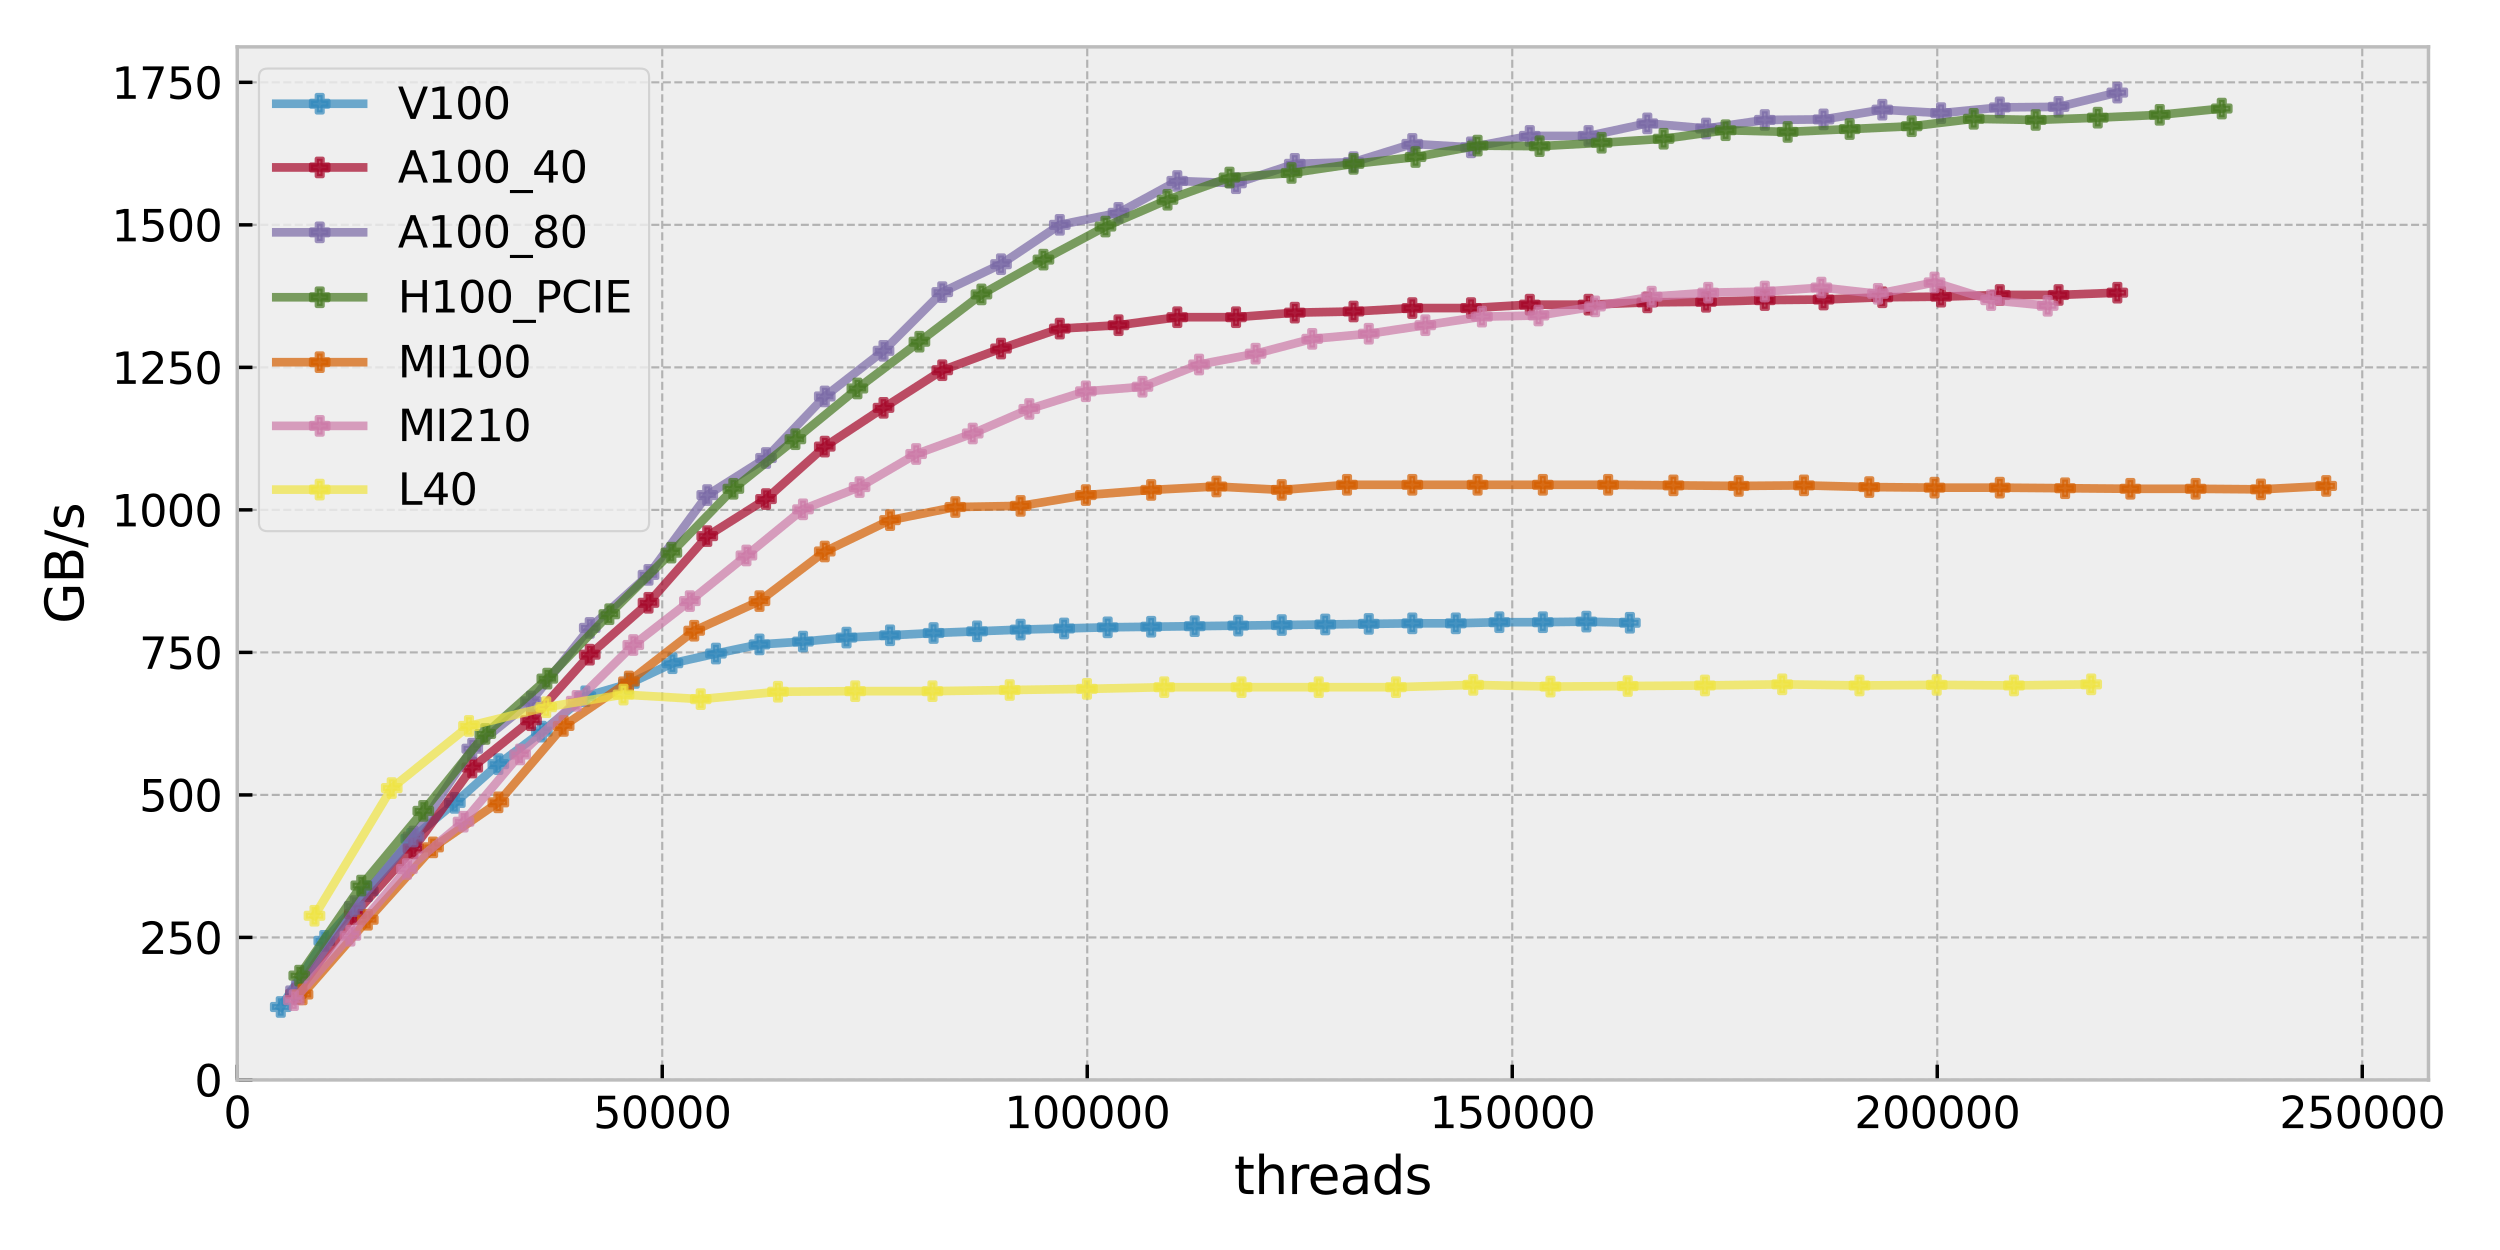 <?xml version="1.0" encoding="utf-8" standalone="no"?>
<!DOCTYPE svg PUBLIC "-//W3C//DTD SVG 1.1//EN"
  "http://www.w3.org/Graphics/SVG/1.1/DTD/svg11.dtd">
<svg xmlns:xlink="http://www.w3.org/1999/xlink" width="576pt" height="288pt" viewBox="0 0 576 288" xmlns="http://www.w3.org/2000/svg" version="1.1">
 <defs>
  <style type="text/css">*{stroke-linejoin: round; stroke-linecap: butt}</style>
 </defs>
 <g id="figure_1">
  <g id="patch_1">
   <path d="M 0 288 
L 576 288 
L 576 0 
L 0 0 
z
" style="fill: #ffffff"/>
  </g>
  <g id="axes_1">
   <g id="patch_2">
    <path d="M 54.66 248.82 
L 559.523 248.82 
L 559.523 10.8 
L 54.66 10.8 
z
" style="fill: #eeeeee"/>
   </g>
   <g id="matplotlib.axis_1">
    <g id="xtick_1">
     <g id="line2d_1">
      <path d="M 54.66 248.82 
L 54.66 10.8 
" clip-path="url(#p479017e80a)" style="fill: none; stroke-dasharray: 1.85,0.8; stroke-dashoffset: 0; stroke: #b2b2b2; stroke-width: 0.5"/>
     </g>
     <g id="line2d_2">
      <defs>
       <path id="ma262585b1c" d="M 0 0 
L 0 -3.5 
" style="stroke: #000000; stroke-width: 0.8"/>
      </defs>
      <g>
       <use xlink:href="#ma262585b1c" x="54.66" y="248.82" style="stroke: #000000; stroke-width: 0.8"/>
      </g>
     </g>
     <g id="text_1">
      <!-- 0 -->
      <g transform="translate(51.479 259.918) scale(0.1 -0.1)">
       <defs>
        <path id="DejaVuSans-30" d="M 2034 4250 
Q 1547 4250 1301 3770 
Q 1056 3291 1056 2328 
Q 1056 1369 1301 889 
Q 1547 409 2034 409 
Q 2525 409 2770 889 
Q 3016 1369 3016 2328 
Q 3016 3291 2770 3770 
Q 2525 4250 2034 4250 
z
M 2034 4750 
Q 2819 4750 3233 4129 
Q 3647 3509 3647 2328 
Q 3647 1150 3233 529 
Q 2819 -91 2034 -91 
Q 1250 -91 836 529 
Q 422 1150 422 2328 
Q 422 3509 836 4129 
Q 1250 4750 2034 4750 
z
" transform="scale(0.016)"/>
       </defs>
       <use xlink:href="#DejaVuSans-30"/>
      </g>
     </g>
    </g>
    <g id="xtick_2">
     <g id="line2d_3">
      <path d="M 152.581 248.82 
L 152.581 10.8 
" clip-path="url(#p479017e80a)" style="fill: none; stroke-dasharray: 1.85,0.8; stroke-dashoffset: 0; stroke: #b2b2b2; stroke-width: 0.5"/>
     </g>
     <g id="line2d_4">
      <g>
       <use xlink:href="#ma262585b1c" x="152.581" y="248.82" style="stroke: #000000; stroke-width: 0.8"/>
      </g>
     </g>
     <g id="text_2">
      <!-- 50000 -->
      <g transform="translate(136.674 259.918) scale(0.1 -0.1)">
       <defs>
        <path id="DejaVuSans-35" d="M 691 4666 
L 3169 4666 
L 3169 4134 
L 1269 4134 
L 1269 2991 
Q 1406 3038 1543 3061 
Q 1681 3084 1819 3084 
Q 2600 3084 3056 2656 
Q 3513 2228 3513 1497 
Q 3513 744 3044 326 
Q 2575 -91 1722 -91 
Q 1428 -91 1123 -41 
Q 819 9 494 109 
L 494 744 
Q 775 591 1075 516 
Q 1375 441 1709 441 
Q 2250 441 2565 725 
Q 2881 1009 2881 1497 
Q 2881 1984 2565 2268 
Q 2250 2553 1709 2553 
Q 1456 2553 1204 2497 
Q 953 2441 691 2322 
L 691 4666 
z
" transform="scale(0.016)"/>
       </defs>
       <use xlink:href="#DejaVuSans-35"/>
       <use xlink:href="#DejaVuSans-30" x="63.623"/>
       <use xlink:href="#DejaVuSans-30" x="127.246"/>
       <use xlink:href="#DejaVuSans-30" x="190.869"/>
       <use xlink:href="#DejaVuSans-30" x="254.492"/>
      </g>
     </g>
    </g>
    <g id="xtick_3">
     <g id="line2d_5">
      <path d="M 250.501 248.82 
L 250.501 10.8 
" clip-path="url(#p479017e80a)" style="fill: none; stroke-dasharray: 1.85,0.8; stroke-dashoffset: 0; stroke: #b2b2b2; stroke-width: 0.5"/>
     </g>
     <g id="line2d_6">
      <g>
       <use xlink:href="#ma262585b1c" x="250.501" y="248.82" style="stroke: #000000; stroke-width: 0.8"/>
      </g>
     </g>
     <g id="text_3">
      <!-- 100000 -->
      <g transform="translate(231.414 259.918) scale(0.1 -0.1)">
       <defs>
        <path id="DejaVuSans-31" d="M 794 531 
L 1825 531 
L 1825 4091 
L 703 3866 
L 703 4441 
L 1819 4666 
L 2450 4666 
L 2450 531 
L 3481 531 
L 3481 0 
L 794 0 
L 794 531 
z
" transform="scale(0.016)"/>
       </defs>
       <use xlink:href="#DejaVuSans-31"/>
       <use xlink:href="#DejaVuSans-30" x="63.623"/>
       <use xlink:href="#DejaVuSans-30" x="127.246"/>
       <use xlink:href="#DejaVuSans-30" x="190.869"/>
       <use xlink:href="#DejaVuSans-30" x="254.492"/>
       <use xlink:href="#DejaVuSans-30" x="318.115"/>
      </g>
     </g>
    </g>
    <g id="xtick_4">
     <g id="line2d_7">
      <path d="M 348.422 248.82 
L 348.422 10.8 
" clip-path="url(#p479017e80a)" style="fill: none; stroke-dasharray: 1.85,0.8; stroke-dashoffset: 0; stroke: #b2b2b2; stroke-width: 0.5"/>
     </g>
     <g id="line2d_8">
      <g>
       <use xlink:href="#ma262585b1c" x="348.422" y="248.82" style="stroke: #000000; stroke-width: 0.8"/>
      </g>
     </g>
     <g id="text_4">
      <!-- 150000 -->
      <g transform="translate(329.334 259.918) scale(0.1 -0.1)">
       <use xlink:href="#DejaVuSans-31"/>
       <use xlink:href="#DejaVuSans-35" x="63.623"/>
       <use xlink:href="#DejaVuSans-30" x="127.246"/>
       <use xlink:href="#DejaVuSans-30" x="190.869"/>
       <use xlink:href="#DejaVuSans-30" x="254.492"/>
       <use xlink:href="#DejaVuSans-30" x="318.115"/>
      </g>
     </g>
    </g>
    <g id="xtick_5">
     <g id="line2d_9">
      <path d="M 446.342 248.82 
L 446.342 10.8 
" clip-path="url(#p479017e80a)" style="fill: none; stroke-dasharray: 1.85,0.8; stroke-dashoffset: 0; stroke: #b2b2b2; stroke-width: 0.5"/>
     </g>
     <g id="line2d_10">
      <g>
       <use xlink:href="#ma262585b1c" x="446.342" y="248.82" style="stroke: #000000; stroke-width: 0.8"/>
      </g>
     </g>
     <g id="text_5">
      <!-- 200000 -->
      <g transform="translate(427.255 259.918) scale(0.1 -0.1)">
       <defs>
        <path id="DejaVuSans-32" d="M 1228 531 
L 3431 531 
L 3431 0 
L 469 0 
L 469 531 
Q 828 903 1448 1529 
Q 2069 2156 2228 2338 
Q 2531 2678 2651 2914 
Q 2772 3150 2772 3378 
Q 2772 3750 2511 3984 
Q 2250 4219 1831 4219 
Q 1534 4219 1204 4116 
Q 875 4013 500 3803 
L 500 4441 
Q 881 4594 1212 4672 
Q 1544 4750 1819 4750 
Q 2544 4750 2975 4387 
Q 3406 4025 3406 3419 
Q 3406 3131 3298 2873 
Q 3191 2616 2906 2266 
Q 2828 2175 2409 1742 
Q 1991 1309 1228 531 
z
" transform="scale(0.016)"/>
       </defs>
       <use xlink:href="#DejaVuSans-32"/>
       <use xlink:href="#DejaVuSans-30" x="63.623"/>
       <use xlink:href="#DejaVuSans-30" x="127.246"/>
       <use xlink:href="#DejaVuSans-30" x="190.869"/>
       <use xlink:href="#DejaVuSans-30" x="254.492"/>
       <use xlink:href="#DejaVuSans-30" x="318.115"/>
      </g>
     </g>
    </g>
    <g id="xtick_6">
     <g id="line2d_11">
      <path d="M 544.263 248.82 
L 544.263 10.8 
" clip-path="url(#p479017e80a)" style="fill: none; stroke-dasharray: 1.85,0.8; stroke-dashoffset: 0; stroke: #b2b2b2; stroke-width: 0.5"/>
     </g>
     <g id="line2d_12">
      <g>
       <use xlink:href="#ma262585b1c" x="544.263" y="248.82" style="stroke: #000000; stroke-width: 0.8"/>
      </g>
     </g>
     <g id="text_6">
      <!-- 250000 -->
      <g transform="translate(525.175 259.918) scale(0.1 -0.1)">
       <use xlink:href="#DejaVuSans-32"/>
       <use xlink:href="#DejaVuSans-35" x="63.623"/>
       <use xlink:href="#DejaVuSans-30" x="127.246"/>
       <use xlink:href="#DejaVuSans-30" x="190.869"/>
       <use xlink:href="#DejaVuSans-30" x="254.492"/>
       <use xlink:href="#DejaVuSans-30" x="318.115"/>
      </g>
     </g>
    </g>
    <g id="text_7">
     <!-- threads -->
     <g transform="translate(284.302 275.116) scale(0.12 -0.12)">
      <defs>
       <path id="DejaVuSans-74" d="M 1172 4494 
L 1172 3500 
L 2356 3500 
L 2356 3053 
L 1172 3053 
L 1172 1153 
Q 1172 725 1289 603 
Q 1406 481 1766 481 
L 2356 481 
L 2356 0 
L 1766 0 
Q 1100 0 847 248 
Q 594 497 594 1153 
L 594 3053 
L 172 3053 
L 172 3500 
L 594 3500 
L 594 4494 
L 1172 4494 
z
" transform="scale(0.016)"/>
       <path id="DejaVuSans-68" d="M 3513 2113 
L 3513 0 
L 2938 0 
L 2938 2094 
Q 2938 2591 2744 2837 
Q 2550 3084 2163 3084 
Q 1697 3084 1428 2787 
Q 1159 2491 1159 1978 
L 1159 0 
L 581 0 
L 581 4863 
L 1159 4863 
L 1159 2956 
Q 1366 3272 1645 3428 
Q 1925 3584 2291 3584 
Q 2894 3584 3203 3211 
Q 3513 2838 3513 2113 
z
" transform="scale(0.016)"/>
       <path id="DejaVuSans-72" d="M 2631 2963 
Q 2534 3019 2420 3045 
Q 2306 3072 2169 3072 
Q 1681 3072 1420 2755 
Q 1159 2438 1159 1844 
L 1159 0 
L 581 0 
L 581 3500 
L 1159 3500 
L 1159 2956 
Q 1341 3275 1631 3429 
Q 1922 3584 2338 3584 
Q 2397 3584 2469 3576 
Q 2541 3569 2628 3553 
L 2631 2963 
z
" transform="scale(0.016)"/>
       <path id="DejaVuSans-65" d="M 3597 1894 
L 3597 1613 
L 953 1613 
Q 991 1019 1311 708 
Q 1631 397 2203 397 
Q 2534 397 2845 478 
Q 3156 559 3463 722 
L 3463 178 
Q 3153 47 2828 -22 
Q 2503 -91 2169 -91 
Q 1331 -91 842 396 
Q 353 884 353 1716 
Q 353 2575 817 3079 
Q 1281 3584 2069 3584 
Q 2775 3584 3186 3129 
Q 3597 2675 3597 1894 
z
M 3022 2063 
Q 3016 2534 2758 2815 
Q 2500 3097 2075 3097 
Q 1594 3097 1305 2825 
Q 1016 2553 972 2059 
L 3022 2063 
z
" transform="scale(0.016)"/>
       <path id="DejaVuSans-61" d="M 2194 1759 
Q 1497 1759 1228 1600 
Q 959 1441 959 1056 
Q 959 750 1161 570 
Q 1363 391 1709 391 
Q 2188 391 2477 730 
Q 2766 1069 2766 1631 
L 2766 1759 
L 2194 1759 
z
M 3341 1997 
L 3341 0 
L 2766 0 
L 2766 531 
Q 2569 213 2275 61 
Q 1981 -91 1556 -91 
Q 1019 -91 701 211 
Q 384 513 384 1019 
Q 384 1609 779 1909 
Q 1175 2209 1959 2209 
L 2766 2209 
L 2766 2266 
Q 2766 2663 2505 2880 
Q 2244 3097 1772 3097 
Q 1472 3097 1187 3025 
Q 903 2953 641 2809 
L 641 3341 
Q 956 3463 1253 3523 
Q 1550 3584 1831 3584 
Q 2591 3584 2966 3190 
Q 3341 2797 3341 1997 
z
" transform="scale(0.016)"/>
       <path id="DejaVuSans-64" d="M 2906 2969 
L 2906 4863 
L 3481 4863 
L 3481 0 
L 2906 0 
L 2906 525 
Q 2725 213 2448 61 
Q 2172 -91 1784 -91 
Q 1150 -91 751 415 
Q 353 922 353 1747 
Q 353 2572 751 3078 
Q 1150 3584 1784 3584 
Q 2172 3584 2448 3432 
Q 2725 3281 2906 2969 
z
M 947 1747 
Q 947 1113 1208 752 
Q 1469 391 1925 391 
Q 2381 391 2643 752 
Q 2906 1113 2906 1747 
Q 2906 2381 2643 2742 
Q 2381 3103 1925 3103 
Q 1469 3103 1208 2742 
Q 947 2381 947 1747 
z
" transform="scale(0.016)"/>
       <path id="DejaVuSans-73" d="M 2834 3397 
L 2834 2853 
Q 2591 2978 2328 3040 
Q 2066 3103 1784 3103 
Q 1356 3103 1142 2972 
Q 928 2841 928 2578 
Q 928 2378 1081 2264 
Q 1234 2150 1697 2047 
L 1894 2003 
Q 2506 1872 2764 1633 
Q 3022 1394 3022 966 
Q 3022 478 2636 193 
Q 2250 -91 1575 -91 
Q 1294 -91 989 -36 
Q 684 19 347 128 
L 347 722 
Q 666 556 975 473 
Q 1284 391 1588 391 
Q 1994 391 2212 530 
Q 2431 669 2431 922 
Q 2431 1156 2273 1281 
Q 2116 1406 1581 1522 
L 1381 1569 
Q 847 1681 609 1914 
Q 372 2147 372 2553 
Q 372 3047 722 3315 
Q 1072 3584 1716 3584 
Q 2034 3584 2315 3537 
Q 2597 3491 2834 3397 
z
" transform="scale(0.016)"/>
      </defs>
      <use xlink:href="#DejaVuSans-74"/>
      <use xlink:href="#DejaVuSans-68" x="39.209"/>
      <use xlink:href="#DejaVuSans-72" x="102.588"/>
      <use xlink:href="#DejaVuSans-65" x="141.451"/>
      <use xlink:href="#DejaVuSans-61" x="202.975"/>
      <use xlink:href="#DejaVuSans-64" x="264.254"/>
      <use xlink:href="#DejaVuSans-73" x="327.73"/>
     </g>
    </g>
   </g>
   <g id="matplotlib.axis_2">
    <g id="ytick_1">
     <g id="line2d_13">
      <path d="M 54.66 248.82 
L 559.523 248.82 
" clip-path="url(#p479017e80a)" style="fill: none; stroke-dasharray: 1.85,0.8; stroke-dashoffset: 0; stroke: #b2b2b2; stroke-width: 0.5"/>
     </g>
     <g id="line2d_14">
      <defs>
       <path id="m13bdf0191f" d="M 0 0 
L 3.5 0 
" style="stroke: #000000; stroke-width: 0.8"/>
      </defs>
      <g>
       <use xlink:href="#m13bdf0191f" x="54.66" y="248.82" style="stroke: #000000; stroke-width: 0.8"/>
      </g>
     </g>
     <g id="text_8">
      <!-- 0 -->
      <g transform="translate(44.797 252.619) scale(0.1 -0.1)">
       <use xlink:href="#DejaVuSans-30"/>
      </g>
     </g>
    </g>
    <g id="ytick_2">
     <g id="line2d_15">
      <path d="M 54.66 215.984 
L 559.523 215.984 
" clip-path="url(#p479017e80a)" style="fill: none; stroke-dasharray: 1.85,0.8; stroke-dashoffset: 0; stroke: #b2b2b2; stroke-width: 0.5"/>
     </g>
     <g id="line2d_16">
      <g>
       <use xlink:href="#m13bdf0191f" x="54.66" y="215.984" style="stroke: #000000; stroke-width: 0.8"/>
      </g>
     </g>
     <g id="text_9">
      <!-- 250 -->
      <g transform="translate(32.072 219.783) scale(0.1 -0.1)">
       <use xlink:href="#DejaVuSans-32"/>
       <use xlink:href="#DejaVuSans-35" x="63.623"/>
       <use xlink:href="#DejaVuSans-30" x="127.246"/>
      </g>
     </g>
    </g>
    <g id="ytick_3">
     <g id="line2d_17">
      <path d="M 54.66 183.148 
L 559.523 183.148 
" clip-path="url(#p479017e80a)" style="fill: none; stroke-dasharray: 1.85,0.8; stroke-dashoffset: 0; stroke: #b2b2b2; stroke-width: 0.5"/>
     </g>
     <g id="line2d_18">
      <g>
       <use xlink:href="#m13bdf0191f" x="54.66" y="183.148" style="stroke: #000000; stroke-width: 0.8"/>
      </g>
     </g>
     <g id="text_10">
      <!-- 500 -->
      <g transform="translate(32.072 186.948) scale(0.1 -0.1)">
       <use xlink:href="#DejaVuSans-35"/>
       <use xlink:href="#DejaVuSans-30" x="63.623"/>
       <use xlink:href="#DejaVuSans-30" x="127.246"/>
      </g>
     </g>
    </g>
    <g id="ytick_4">
     <g id="line2d_19">
      <path d="M 54.66 150.313 
L 559.523 150.313 
" clip-path="url(#p479017e80a)" style="fill: none; stroke-dasharray: 1.85,0.8; stroke-dashoffset: 0; stroke: #b2b2b2; stroke-width: 0.5"/>
     </g>
     <g id="line2d_20">
      <g>
       <use xlink:href="#m13bdf0191f" x="54.66" y="150.313" style="stroke: #000000; stroke-width: 0.8"/>
      </g>
     </g>
     <g id="text_11">
      <!-- 750 -->
      <g transform="translate(32.072 154.112) scale(0.1 -0.1)">
       <defs>
        <path id="DejaVuSans-37" d="M 525 4666 
L 3525 4666 
L 3525 4397 
L 1831 0 
L 1172 0 
L 2766 4134 
L 525 4134 
L 525 4666 
z
" transform="scale(0.016)"/>
       </defs>
       <use xlink:href="#DejaVuSans-37"/>
       <use xlink:href="#DejaVuSans-35" x="63.623"/>
       <use xlink:href="#DejaVuSans-30" x="127.246"/>
      </g>
     </g>
    </g>
    <g id="ytick_5">
     <g id="line2d_21">
      <path d="M 54.66 117.477 
L 559.523 117.477 
" clip-path="url(#p479017e80a)" style="fill: none; stroke-dasharray: 1.85,0.8; stroke-dashoffset: 0; stroke: #b2b2b2; stroke-width: 0.5"/>
     </g>
     <g id="line2d_22">
      <g>
       <use xlink:href="#m13bdf0191f" x="54.66" y="117.477" style="stroke: #000000; stroke-width: 0.8"/>
      </g>
     </g>
     <g id="text_12">
      <!-- 1000 -->
      <g transform="translate(25.71 121.276) scale(0.1 -0.1)">
       <use xlink:href="#DejaVuSans-31"/>
       <use xlink:href="#DejaVuSans-30" x="63.623"/>
       <use xlink:href="#DejaVuSans-30" x="127.246"/>
       <use xlink:href="#DejaVuSans-30" x="190.869"/>
      </g>
     </g>
    </g>
    <g id="ytick_6">
     <g id="line2d_23">
      <path d="M 54.66 84.641 
L 559.523 84.641 
" clip-path="url(#p479017e80a)" style="fill: none; stroke-dasharray: 1.85,0.8; stroke-dashoffset: 0; stroke: #b2b2b2; stroke-width: 0.5"/>
     </g>
     <g id="line2d_24">
      <g>
       <use xlink:href="#m13bdf0191f" x="54.66" y="84.641" style="stroke: #000000; stroke-width: 0.8"/>
      </g>
     </g>
     <g id="text_13">
      <!-- 1250 -->
      <g transform="translate(25.71 88.44) scale(0.1 -0.1)">
       <use xlink:href="#DejaVuSans-31"/>
       <use xlink:href="#DejaVuSans-32" x="63.623"/>
       <use xlink:href="#DejaVuSans-35" x="127.246"/>
       <use xlink:href="#DejaVuSans-30" x="190.869"/>
      </g>
     </g>
    </g>
    <g id="ytick_7">
     <g id="line2d_25">
      <path d="M 54.66 51.805 
L 559.523 51.805 
" clip-path="url(#p479017e80a)" style="fill: none; stroke-dasharray: 1.85,0.8; stroke-dashoffset: 0; stroke: #b2b2b2; stroke-width: 0.5"/>
     </g>
     <g id="line2d_26">
      <g>
       <use xlink:href="#m13bdf0191f" x="54.66" y="51.805" style="stroke: #000000; stroke-width: 0.8"/>
      </g>
     </g>
     <g id="text_14">
      <!-- 1500 -->
      <g transform="translate(25.71 55.605) scale(0.1 -0.1)">
       <use xlink:href="#DejaVuSans-31"/>
       <use xlink:href="#DejaVuSans-35" x="63.623"/>
       <use xlink:href="#DejaVuSans-30" x="127.246"/>
       <use xlink:href="#DejaVuSans-30" x="190.869"/>
      </g>
     </g>
    </g>
    <g id="ytick_8">
     <g id="line2d_27">
      <path d="M 54.66 18.97 
L 559.523 18.97 
" clip-path="url(#p479017e80a)" style="fill: none; stroke-dasharray: 1.85,0.8; stroke-dashoffset: 0; stroke: #b2b2b2; stroke-width: 0.5"/>
     </g>
     <g id="line2d_28">
      <g>
       <use xlink:href="#m13bdf0191f" x="54.66" y="18.97" style="stroke: #000000; stroke-width: 0.8"/>
      </g>
     </g>
     <g id="text_15">
      <!-- 1750 -->
      <g transform="translate(25.71 22.769) scale(0.1 -0.1)">
       <use xlink:href="#DejaVuSans-31"/>
       <use xlink:href="#DejaVuSans-37" x="63.623"/>
       <use xlink:href="#DejaVuSans-35" x="127.246"/>
       <use xlink:href="#DejaVuSans-30" x="190.869"/>
      </g>
     </g>
    </g>
    <g id="text_16">
     <!-- GB/s -->
     <g transform="translate(19.214 143.722) rotate(-90) scale(0.12 -0.12)">
      <defs>
       <path id="DejaVuSans-47" d="M 3809 666 
L 3809 1919 
L 2778 1919 
L 2778 2438 
L 4434 2438 
L 4434 434 
Q 4069 175 3628 42 
Q 3188 -91 2688 -91 
Q 1594 -91 976 548 
Q 359 1188 359 2328 
Q 359 3472 976 4111 
Q 1594 4750 2688 4750 
Q 3144 4750 3555 4637 
Q 3966 4525 4313 4306 
L 4313 3634 
Q 3963 3931 3569 4081 
Q 3175 4231 2741 4231 
Q 1884 4231 1454 3753 
Q 1025 3275 1025 2328 
Q 1025 1384 1454 906 
Q 1884 428 2741 428 
Q 3075 428 3337 486 
Q 3600 544 3809 666 
z
" transform="scale(0.016)"/>
       <path id="DejaVuSans-42" d="M 1259 2228 
L 1259 519 
L 2272 519 
Q 2781 519 3026 730 
Q 3272 941 3272 1375 
Q 3272 1813 3026 2020 
Q 2781 2228 2272 2228 
L 1259 2228 
z
M 1259 4147 
L 1259 2741 
L 2194 2741 
Q 2656 2741 2882 2914 
Q 3109 3088 3109 3444 
Q 3109 3797 2882 3972 
Q 2656 4147 2194 4147 
L 1259 4147 
z
M 628 4666 
L 2241 4666 
Q 2963 4666 3353 4366 
Q 3744 4066 3744 3513 
Q 3744 3084 3544 2831 
Q 3344 2578 2956 2516 
Q 3422 2416 3680 2098 
Q 3938 1781 3938 1306 
Q 3938 681 3513 340 
Q 3088 0 2303 0 
L 628 0 
L 628 4666 
z
" transform="scale(0.016)"/>
       <path id="DejaVuSans-2f" d="M 1625 4666 
L 2156 4666 
L 531 -594 
L 0 -594 
L 1625 4666 
z
" transform="scale(0.016)"/>
      </defs>
      <use xlink:href="#DejaVuSans-47"/>
      <use xlink:href="#DejaVuSans-42" x="77.49"/>
      <use xlink:href="#DejaVuSans-2f" x="146.094"/>
      <use xlink:href="#DejaVuSans-73" x="179.785"/>
     </g>
    </g>
   </g>
   <g id="line2d_29">
    <path d="M 64.687 232.008 
L 74.714 216.772 
L 84.741 205.345 
L 94.768 193.262 
L 104.795 184.987 
L 114.822 176.056 
L 124.849 168.569 
L 134.877 160.426 
L 144.904 157.537 
L 154.931 152.808 
L 164.958 150.575 
L 174.985 148.474 
L 185.012 147.817 
L 195.039 146.898 
L 205.066 146.372 
L 215.093 145.847 
L 225.12 145.453 
L 235.147 145.059 
L 245.174 144.796 
L 255.201 144.534 
L 265.228 144.402 
L 275.255 144.271 
L 285.283 144.14 
L 295.31 144.008 
L 305.337 143.877 
L 315.364 143.746 
L 325.391 143.614 
L 335.418 143.614 
L 345.445 143.351 
L 355.472 143.351 
L 365.499 143.22 
L 375.526 143.483 
" clip-path="url(#p479017e80a)" style="fill: none; stroke: #348abd; stroke-opacity: 0.7; stroke-width: 2; stroke-linecap: square"/>
    <defs>
     <path id="m0ee327cadd" d="M -0.667 2 
L 0.667 2 
L 0.667 0.667 
L 2 0.667 
L 2 -0.667 
L 0.667 -0.667 
L 0.667 -2 
L -0.667 -2 
L -0.667 -0.667 
L -2 -0.667 
L -2 0.667 
L -0.667 0.667 
z
" style="stroke: #348abd; stroke-opacity: 0.7; stroke-linejoin: miter"/>
    </defs>
    <g clip-path="url(#p479017e80a)">
     <use xlink:href="#m0ee327cadd" x="64.687" y="232.008" style="fill: #348abd; fill-opacity: 0.7; stroke: #348abd; stroke-opacity: 0.7; stroke-linejoin: miter"/>
     <use xlink:href="#m0ee327cadd" x="74.714" y="216.772" style="fill: #348abd; fill-opacity: 0.7; stroke: #348abd; stroke-opacity: 0.7; stroke-linejoin: miter"/>
     <use xlink:href="#m0ee327cadd" x="84.741" y="205.345" style="fill: #348abd; fill-opacity: 0.7; stroke: #348abd; stroke-opacity: 0.7; stroke-linejoin: miter"/>
     <use xlink:href="#m0ee327cadd" x="94.768" y="193.262" style="fill: #348abd; fill-opacity: 0.7; stroke: #348abd; stroke-opacity: 0.7; stroke-linejoin: miter"/>
     <use xlink:href="#m0ee327cadd" x="104.795" y="184.987" style="fill: #348abd; fill-opacity: 0.7; stroke: #348abd; stroke-opacity: 0.7; stroke-linejoin: miter"/>
     <use xlink:href="#m0ee327cadd" x="114.822" y="176.056" style="fill: #348abd; fill-opacity: 0.7; stroke: #348abd; stroke-opacity: 0.7; stroke-linejoin: miter"/>
     <use xlink:href="#m0ee327cadd" x="124.849" y="168.569" style="fill: #348abd; fill-opacity: 0.7; stroke: #348abd; stroke-opacity: 0.7; stroke-linejoin: miter"/>
     <use xlink:href="#m0ee327cadd" x="134.877" y="160.426" style="fill: #348abd; fill-opacity: 0.7; stroke: #348abd; stroke-opacity: 0.7; stroke-linejoin: miter"/>
     <use xlink:href="#m0ee327cadd" x="144.904" y="157.537" style="fill: #348abd; fill-opacity: 0.7; stroke: #348abd; stroke-opacity: 0.7; stroke-linejoin: miter"/>
     <use xlink:href="#m0ee327cadd" x="154.931" y="152.808" style="fill: #348abd; fill-opacity: 0.7; stroke: #348abd; stroke-opacity: 0.7; stroke-linejoin: miter"/>
     <use xlink:href="#m0ee327cadd" x="164.958" y="150.575" style="fill: #348abd; fill-opacity: 0.7; stroke: #348abd; stroke-opacity: 0.7; stroke-linejoin: miter"/>
     <use xlink:href="#m0ee327cadd" x="174.985" y="148.474" style="fill: #348abd; fill-opacity: 0.7; stroke: #348abd; stroke-opacity: 0.7; stroke-linejoin: miter"/>
     <use xlink:href="#m0ee327cadd" x="185.012" y="147.817" style="fill: #348abd; fill-opacity: 0.7; stroke: #348abd; stroke-opacity: 0.7; stroke-linejoin: miter"/>
     <use xlink:href="#m0ee327cadd" x="195.039" y="146.898" style="fill: #348abd; fill-opacity: 0.7; stroke: #348abd; stroke-opacity: 0.7; stroke-linejoin: miter"/>
     <use xlink:href="#m0ee327cadd" x="205.066" y="146.372" style="fill: #348abd; fill-opacity: 0.7; stroke: #348abd; stroke-opacity: 0.7; stroke-linejoin: miter"/>
     <use xlink:href="#m0ee327cadd" x="215.093" y="145.847" style="fill: #348abd; fill-opacity: 0.7; stroke: #348abd; stroke-opacity: 0.7; stroke-linejoin: miter"/>
     <use xlink:href="#m0ee327cadd" x="225.12" y="145.453" style="fill: #348abd; fill-opacity: 0.7; stroke: #348abd; stroke-opacity: 0.7; stroke-linejoin: miter"/>
     <use xlink:href="#m0ee327cadd" x="235.147" y="145.059" style="fill: #348abd; fill-opacity: 0.7; stroke: #348abd; stroke-opacity: 0.7; stroke-linejoin: miter"/>
     <use xlink:href="#m0ee327cadd" x="245.174" y="144.796" style="fill: #348abd; fill-opacity: 0.7; stroke: #348abd; stroke-opacity: 0.7; stroke-linejoin: miter"/>
     <use xlink:href="#m0ee327cadd" x="255.201" y="144.534" style="fill: #348abd; fill-opacity: 0.7; stroke: #348abd; stroke-opacity: 0.7; stroke-linejoin: miter"/>
     <use xlink:href="#m0ee327cadd" x="265.228" y="144.402" style="fill: #348abd; fill-opacity: 0.7; stroke: #348abd; stroke-opacity: 0.7; stroke-linejoin: miter"/>
     <use xlink:href="#m0ee327cadd" x="275.255" y="144.271" style="fill: #348abd; fill-opacity: 0.7; stroke: #348abd; stroke-opacity: 0.7; stroke-linejoin: miter"/>
     <use xlink:href="#m0ee327cadd" x="285.283" y="144.14" style="fill: #348abd; fill-opacity: 0.7; stroke: #348abd; stroke-opacity: 0.7; stroke-linejoin: miter"/>
     <use xlink:href="#m0ee327cadd" x="295.31" y="144.008" style="fill: #348abd; fill-opacity: 0.7; stroke: #348abd; stroke-opacity: 0.7; stroke-linejoin: miter"/>
     <use xlink:href="#m0ee327cadd" x="305.337" y="143.877" style="fill: #348abd; fill-opacity: 0.7; stroke: #348abd; stroke-opacity: 0.7; stroke-linejoin: miter"/>
     <use xlink:href="#m0ee327cadd" x="315.364" y="143.746" style="fill: #348abd; fill-opacity: 0.7; stroke: #348abd; stroke-opacity: 0.7; stroke-linejoin: miter"/>
     <use xlink:href="#m0ee327cadd" x="325.391" y="143.614" style="fill: #348abd; fill-opacity: 0.7; stroke: #348abd; stroke-opacity: 0.7; stroke-linejoin: miter"/>
     <use xlink:href="#m0ee327cadd" x="335.418" y="143.614" style="fill: #348abd; fill-opacity: 0.7; stroke: #348abd; stroke-opacity: 0.7; stroke-linejoin: miter"/>
     <use xlink:href="#m0ee327cadd" x="345.445" y="143.351" style="fill: #348abd; fill-opacity: 0.7; stroke: #348abd; stroke-opacity: 0.7; stroke-linejoin: miter"/>
     <use xlink:href="#m0ee327cadd" x="355.472" y="143.351" style="fill: #348abd; fill-opacity: 0.7; stroke: #348abd; stroke-opacity: 0.7; stroke-linejoin: miter"/>
     <use xlink:href="#m0ee327cadd" x="365.499" y="143.22" style="fill: #348abd; fill-opacity: 0.7; stroke: #348abd; stroke-opacity: 0.7; stroke-linejoin: miter"/>
     <use xlink:href="#m0ee327cadd" x="375.526" y="143.483" style="fill: #348abd; fill-opacity: 0.7; stroke: #348abd; stroke-opacity: 0.7; stroke-linejoin: miter"/>
    </g>
   </g>
   <g id="line2d_30">
    <path d="M 68.197 228.987 
L 81.733 210.599 
L 95.27 195.495 
L 108.806 176.844 
L 122.343 165.942 
L 135.879 150.838 
L 149.416 138.886 
L 162.952 123.519 
L 176.489 114.981 
L 190.025 102.898 
L 203.562 93.966 
L 217.098 85.298 
L 230.635 80.307 
L 244.172 75.71 
L 257.708 74.922 
L 271.245 73.083 
L 284.781 73.083 
L 298.318 72.032 
L 311.854 71.769 
L 325.391 70.981 
L 338.927 70.981 
L 352.464 70.193 
L 366 70.193 
L 379.537 69.668 
L 393.074 69.537 
L 406.61 69.143 
L 420.147 69.011 
L 433.683 68.486 
L 447.22 68.355 
L 460.756 67.961 
L 474.293 67.961 
L 487.829 67.435 
" clip-path="url(#p479017e80a)" style="fill: none; stroke: #a60628; stroke-opacity: 0.7; stroke-width: 2; stroke-linecap: square"/>
    <defs>
     <path id="md6ba04c1ed" d="M -0.667 2 
L 0.667 2 
L 0.667 0.667 
L 2 0.667 
L 2 -0.667 
L 0.667 -0.667 
L 0.667 -2 
L -0.667 -2 
L -0.667 -0.667 
L -2 -0.667 
L -2 0.667 
L -0.667 0.667 
z
" style="stroke: #a60628; stroke-opacity: 0.7; stroke-linejoin: miter"/>
    </defs>
    <g clip-path="url(#p479017e80a)">
     <use xlink:href="#md6ba04c1ed" x="68.197" y="228.987" style="fill: #a60628; fill-opacity: 0.7; stroke: #a60628; stroke-opacity: 0.7; stroke-linejoin: miter"/>
     <use xlink:href="#md6ba04c1ed" x="81.733" y="210.599" style="fill: #a60628; fill-opacity: 0.7; stroke: #a60628; stroke-opacity: 0.7; stroke-linejoin: miter"/>
     <use xlink:href="#md6ba04c1ed" x="95.27" y="195.495" style="fill: #a60628; fill-opacity: 0.7; stroke: #a60628; stroke-opacity: 0.7; stroke-linejoin: miter"/>
     <use xlink:href="#md6ba04c1ed" x="108.806" y="176.844" style="fill: #a60628; fill-opacity: 0.7; stroke: #a60628; stroke-opacity: 0.7; stroke-linejoin: miter"/>
     <use xlink:href="#md6ba04c1ed" x="122.343" y="165.942" style="fill: #a60628; fill-opacity: 0.7; stroke: #a60628; stroke-opacity: 0.7; stroke-linejoin: miter"/>
     <use xlink:href="#md6ba04c1ed" x="135.879" y="150.838" style="fill: #a60628; fill-opacity: 0.7; stroke: #a60628; stroke-opacity: 0.7; stroke-linejoin: miter"/>
     <use xlink:href="#md6ba04c1ed" x="149.416" y="138.886" style="fill: #a60628; fill-opacity: 0.7; stroke: #a60628; stroke-opacity: 0.7; stroke-linejoin: miter"/>
     <use xlink:href="#md6ba04c1ed" x="162.952" y="123.519" style="fill: #a60628; fill-opacity: 0.7; stroke: #a60628; stroke-opacity: 0.7; stroke-linejoin: miter"/>
     <use xlink:href="#md6ba04c1ed" x="176.489" y="114.981" style="fill: #a60628; fill-opacity: 0.7; stroke: #a60628; stroke-opacity: 0.7; stroke-linejoin: miter"/>
     <use xlink:href="#md6ba04c1ed" x="190.025" y="102.898" style="fill: #a60628; fill-opacity: 0.7; stroke: #a60628; stroke-opacity: 0.7; stroke-linejoin: miter"/>
     <use xlink:href="#md6ba04c1ed" x="203.562" y="93.966" style="fill: #a60628; fill-opacity: 0.7; stroke: #a60628; stroke-opacity: 0.7; stroke-linejoin: miter"/>
     <use xlink:href="#md6ba04c1ed" x="217.098" y="85.298" style="fill: #a60628; fill-opacity: 0.7; stroke: #a60628; stroke-opacity: 0.7; stroke-linejoin: miter"/>
     <use xlink:href="#md6ba04c1ed" x="230.635" y="80.307" style="fill: #a60628; fill-opacity: 0.7; stroke: #a60628; stroke-opacity: 0.7; stroke-linejoin: miter"/>
     <use xlink:href="#md6ba04c1ed" x="244.172" y="75.71" style="fill: #a60628; fill-opacity: 0.7; stroke: #a60628; stroke-opacity: 0.7; stroke-linejoin: miter"/>
     <use xlink:href="#md6ba04c1ed" x="257.708" y="74.922" style="fill: #a60628; fill-opacity: 0.7; stroke: #a60628; stroke-opacity: 0.7; stroke-linejoin: miter"/>
     <use xlink:href="#md6ba04c1ed" x="271.245" y="73.083" style="fill: #a60628; fill-opacity: 0.7; stroke: #a60628; stroke-opacity: 0.7; stroke-linejoin: miter"/>
     <use xlink:href="#md6ba04c1ed" x="284.781" y="73.083" style="fill: #a60628; fill-opacity: 0.7; stroke: #a60628; stroke-opacity: 0.7; stroke-linejoin: miter"/>
     <use xlink:href="#md6ba04c1ed" x="298.318" y="72.032" style="fill: #a60628; fill-opacity: 0.7; stroke: #a60628; stroke-opacity: 0.7; stroke-linejoin: miter"/>
     <use xlink:href="#md6ba04c1ed" x="311.854" y="71.769" style="fill: #a60628; fill-opacity: 0.7; stroke: #a60628; stroke-opacity: 0.7; stroke-linejoin: miter"/>
     <use xlink:href="#md6ba04c1ed" x="325.391" y="70.981" style="fill: #a60628; fill-opacity: 0.7; stroke: #a60628; stroke-opacity: 0.7; stroke-linejoin: miter"/>
     <use xlink:href="#md6ba04c1ed" x="338.927" y="70.981" style="fill: #a60628; fill-opacity: 0.7; stroke: #a60628; stroke-opacity: 0.7; stroke-linejoin: miter"/>
     <use xlink:href="#md6ba04c1ed" x="352.464" y="70.193" style="fill: #a60628; fill-opacity: 0.7; stroke: #a60628; stroke-opacity: 0.7; stroke-linejoin: miter"/>
     <use xlink:href="#md6ba04c1ed" x="366" y="70.193" style="fill: #a60628; fill-opacity: 0.7; stroke: #a60628; stroke-opacity: 0.7; stroke-linejoin: miter"/>
     <use xlink:href="#md6ba04c1ed" x="379.537" y="69.668" style="fill: #a60628; fill-opacity: 0.7; stroke: #a60628; stroke-opacity: 0.7; stroke-linejoin: miter"/>
     <use xlink:href="#md6ba04c1ed" x="393.074" y="69.537" style="fill: #a60628; fill-opacity: 0.7; stroke: #a60628; stroke-opacity: 0.7; stroke-linejoin: miter"/>
     <use xlink:href="#md6ba04c1ed" x="406.61" y="69.143" style="fill: #a60628; fill-opacity: 0.7; stroke: #a60628; stroke-opacity: 0.7; stroke-linejoin: miter"/>
     <use xlink:href="#md6ba04c1ed" x="420.147" y="69.011" style="fill: #a60628; fill-opacity: 0.7; stroke: #a60628; stroke-opacity: 0.7; stroke-linejoin: miter"/>
     <use xlink:href="#md6ba04c1ed" x="433.683" y="68.486" style="fill: #a60628; fill-opacity: 0.7; stroke: #a60628; stroke-opacity: 0.7; stroke-linejoin: miter"/>
     <use xlink:href="#md6ba04c1ed" x="447.22" y="68.355" style="fill: #a60628; fill-opacity: 0.7; stroke: #a60628; stroke-opacity: 0.7; stroke-linejoin: miter"/>
     <use xlink:href="#md6ba04c1ed" x="460.756" y="67.961" style="fill: #a60628; fill-opacity: 0.7; stroke: #a60628; stroke-opacity: 0.7; stroke-linejoin: miter"/>
     <use xlink:href="#md6ba04c1ed" x="474.293" y="67.961" style="fill: #a60628; fill-opacity: 0.7; stroke: #a60628; stroke-opacity: 0.7; stroke-linejoin: miter"/>
     <use xlink:href="#md6ba04c1ed" x="487.829" y="67.435" style="fill: #a60628; fill-opacity: 0.7; stroke: #a60628; stroke-opacity: 0.7; stroke-linejoin: miter"/>
    </g>
   </g>
   <g id="line2d_31">
    <path d="M 68.197 228.199 
L 81.733 208.76 
L 95.27 192.736 
L 108.806 172.51 
L 122.343 161.608 
L 135.879 144.665 
L 149.416 132.45 
L 162.952 114.062 
L 176.489 105.525 
L 190.025 91.34 
L 203.562 80.832 
L 217.098 67.304 
L 230.635 60.868 
L 244.172 51.805 
L 257.708 49.047 
L 271.245 41.692 
L 284.781 42.217 
L 298.318 37.752 
L 311.854 37.358 
L 325.391 33.155 
L 338.927 33.943 
L 352.464 31.316 
L 366 31.316 
L 379.537 28.426 
L 393.074 29.608 
L 406.61 27.638 
L 420.147 27.507 
L 433.683 25.274 
L 447.22 26.062 
L 460.756 24.749 
L 474.293 24.617 
L 487.829 21.334 
" clip-path="url(#p479017e80a)" style="fill: none; stroke: #7a68a6; stroke-opacity: 0.7; stroke-width: 2; stroke-linecap: square"/>
    <defs>
     <path id="m1caca1bf09" d="M -0.667 2 
L 0.667 2 
L 0.667 0.667 
L 2 0.667 
L 2 -0.667 
L 0.667 -0.667 
L 0.667 -2 
L -0.667 -2 
L -0.667 -0.667 
L -2 -0.667 
L -2 0.667 
L -0.667 0.667 
z
" style="stroke: #7a68a6; stroke-opacity: 0.7; stroke-linejoin: miter"/>
    </defs>
    <g clip-path="url(#p479017e80a)">
     <use xlink:href="#m1caca1bf09" x="68.197" y="228.199" style="fill: #7a68a6; fill-opacity: 0.7; stroke: #7a68a6; stroke-opacity: 0.7; stroke-linejoin: miter"/>
     <use xlink:href="#m1caca1bf09" x="81.733" y="208.76" style="fill: #7a68a6; fill-opacity: 0.7; stroke: #7a68a6; stroke-opacity: 0.7; stroke-linejoin: miter"/>
     <use xlink:href="#m1caca1bf09" x="95.27" y="192.736" style="fill: #7a68a6; fill-opacity: 0.7; stroke: #7a68a6; stroke-opacity: 0.7; stroke-linejoin: miter"/>
     <use xlink:href="#m1caca1bf09" x="108.806" y="172.51" style="fill: #7a68a6; fill-opacity: 0.7; stroke: #7a68a6; stroke-opacity: 0.7; stroke-linejoin: miter"/>
     <use xlink:href="#m1caca1bf09" x="122.343" y="161.608" style="fill: #7a68a6; fill-opacity: 0.7; stroke: #7a68a6; stroke-opacity: 0.7; stroke-linejoin: miter"/>
     <use xlink:href="#m1caca1bf09" x="135.879" y="144.665" style="fill: #7a68a6; fill-opacity: 0.7; stroke: #7a68a6; stroke-opacity: 0.7; stroke-linejoin: miter"/>
     <use xlink:href="#m1caca1bf09" x="149.416" y="132.45" style="fill: #7a68a6; fill-opacity: 0.7; stroke: #7a68a6; stroke-opacity: 0.7; stroke-linejoin: miter"/>
     <use xlink:href="#m1caca1bf09" x="162.952" y="114.062" style="fill: #7a68a6; fill-opacity: 0.7; stroke: #7a68a6; stroke-opacity: 0.7; stroke-linejoin: miter"/>
     <use xlink:href="#m1caca1bf09" x="176.489" y="105.525" style="fill: #7a68a6; fill-opacity: 0.7; stroke: #7a68a6; stroke-opacity: 0.7; stroke-linejoin: miter"/>
     <use xlink:href="#m1caca1bf09" x="190.025" y="91.34" style="fill: #7a68a6; fill-opacity: 0.7; stroke: #7a68a6; stroke-opacity: 0.7; stroke-linejoin: miter"/>
     <use xlink:href="#m1caca1bf09" x="203.562" y="80.832" style="fill: #7a68a6; fill-opacity: 0.7; stroke: #7a68a6; stroke-opacity: 0.7; stroke-linejoin: miter"/>
     <use xlink:href="#m1caca1bf09" x="217.098" y="67.304" style="fill: #7a68a6; fill-opacity: 0.7; stroke: #7a68a6; stroke-opacity: 0.7; stroke-linejoin: miter"/>
     <use xlink:href="#m1caca1bf09" x="230.635" y="60.868" style="fill: #7a68a6; fill-opacity: 0.7; stroke: #7a68a6; stroke-opacity: 0.7; stroke-linejoin: miter"/>
     <use xlink:href="#m1caca1bf09" x="244.172" y="51.805" style="fill: #7a68a6; fill-opacity: 0.7; stroke: #7a68a6; stroke-opacity: 0.7; stroke-linejoin: miter"/>
     <use xlink:href="#m1caca1bf09" x="257.708" y="49.047" style="fill: #7a68a6; fill-opacity: 0.7; stroke: #7a68a6; stroke-opacity: 0.7; stroke-linejoin: miter"/>
     <use xlink:href="#m1caca1bf09" x="271.245" y="41.692" style="fill: #7a68a6; fill-opacity: 0.7; stroke: #7a68a6; stroke-opacity: 0.7; stroke-linejoin: miter"/>
     <use xlink:href="#m1caca1bf09" x="284.781" y="42.217" style="fill: #7a68a6; fill-opacity: 0.7; stroke: #7a68a6; stroke-opacity: 0.7; stroke-linejoin: miter"/>
     <use xlink:href="#m1caca1bf09" x="298.318" y="37.752" style="fill: #7a68a6; fill-opacity: 0.7; stroke: #7a68a6; stroke-opacity: 0.7; stroke-linejoin: miter"/>
     <use xlink:href="#m1caca1bf09" x="311.854" y="37.358" style="fill: #7a68a6; fill-opacity: 0.7; stroke: #7a68a6; stroke-opacity: 0.7; stroke-linejoin: miter"/>
     <use xlink:href="#m1caca1bf09" x="325.391" y="33.155" style="fill: #7a68a6; fill-opacity: 0.7; stroke: #7a68a6; stroke-opacity: 0.7; stroke-linejoin: miter"/>
     <use xlink:href="#m1caca1bf09" x="338.927" y="33.943" style="fill: #7a68a6; fill-opacity: 0.7; stroke: #7a68a6; stroke-opacity: 0.7; stroke-linejoin: miter"/>
     <use xlink:href="#m1caca1bf09" x="352.464" y="31.316" style="fill: #7a68a6; fill-opacity: 0.7; stroke: #7a68a6; stroke-opacity: 0.7; stroke-linejoin: miter"/>
     <use xlink:href="#m1caca1bf09" x="366" y="31.316" style="fill: #7a68a6; fill-opacity: 0.7; stroke: #7a68a6; stroke-opacity: 0.7; stroke-linejoin: miter"/>
     <use xlink:href="#m1caca1bf09" x="379.537" y="28.426" style="fill: #7a68a6; fill-opacity: 0.7; stroke: #7a68a6; stroke-opacity: 0.7; stroke-linejoin: miter"/>
     <use xlink:href="#m1caca1bf09" x="393.074" y="29.608" style="fill: #7a68a6; fill-opacity: 0.7; stroke: #7a68a6; stroke-opacity: 0.7; stroke-linejoin: miter"/>
     <use xlink:href="#m1caca1bf09" x="406.61" y="27.638" style="fill: #7a68a6; fill-opacity: 0.7; stroke: #7a68a6; stroke-opacity: 0.7; stroke-linejoin: miter"/>
     <use xlink:href="#m1caca1bf09" x="420.147" y="27.507" style="fill: #7a68a6; fill-opacity: 0.7; stroke: #7a68a6; stroke-opacity: 0.7; stroke-linejoin: miter"/>
     <use xlink:href="#m1caca1bf09" x="433.683" y="25.274" style="fill: #7a68a6; fill-opacity: 0.7; stroke: #7a68a6; stroke-opacity: 0.7; stroke-linejoin: miter"/>
     <use xlink:href="#m1caca1bf09" x="447.22" y="26.062" style="fill: #7a68a6; fill-opacity: 0.7; stroke: #7a68a6; stroke-opacity: 0.7; stroke-linejoin: miter"/>
     <use xlink:href="#m1caca1bf09" x="460.756" y="24.749" style="fill: #7a68a6; fill-opacity: 0.7; stroke: #7a68a6; stroke-opacity: 0.7; stroke-linejoin: miter"/>
     <use xlink:href="#m1caca1bf09" x="474.293" y="24.617" style="fill: #7a68a6; fill-opacity: 0.7; stroke: #7a68a6; stroke-opacity: 0.7; stroke-linejoin: miter"/>
     <use xlink:href="#m1caca1bf09" x="487.829" y="21.334" style="fill: #7a68a6; fill-opacity: 0.7; stroke: #7a68a6; stroke-opacity: 0.7; stroke-linejoin: miter"/>
    </g>
   </g>
   <g id="line2d_32">
    <path d="M 68.949 224.784 
L 83.237 204.032 
L 97.526 186.826 
L 111.814 169.095 
L 126.103 156.354 
L 140.391 141.513 
L 154.68 127.328 
L 168.969 112.617 
L 183.257 101.19 
L 197.546 89.501 
L 211.834 78.731 
L 226.123 67.829 
L 240.411 59.817 
L 254.7 52.199 
L 268.989 46.026 
L 283.277 40.904 
L 297.566 39.853 
L 311.854 37.752 
L 326.143 36.175 
L 340.431 33.549 
L 354.72 33.68 
L 369.009 32.892 
L 383.297 31.973 
L 397.586 30.002 
L 411.874 30.396 
L 426.163 29.74 
L 440.451 29.083 
L 454.74 27.376 
L 469.029 27.638 
L 483.317 27.113 
L 497.606 26.456 
L 511.894 25.011 
" clip-path="url(#p479017e80a)" style="fill: none; stroke: #467821; stroke-opacity: 0.7; stroke-width: 2; stroke-linecap: square"/>
    <defs>
     <path id="m8f48984b69" d="M -0.667 2 
L 0.667 2 
L 0.667 0.667 
L 2 0.667 
L 2 -0.667 
L 0.667 -0.667 
L 0.667 -2 
L -0.667 -2 
L -0.667 -0.667 
L -2 -0.667 
L -2 0.667 
L -0.667 0.667 
z
" style="stroke: #467821; stroke-opacity: 0.7; stroke-linejoin: miter"/>
    </defs>
    <g clip-path="url(#p479017e80a)">
     <use xlink:href="#m8f48984b69" x="68.949" y="224.784" style="fill: #467821; fill-opacity: 0.7; stroke: #467821; stroke-opacity: 0.7; stroke-linejoin: miter"/>
     <use xlink:href="#m8f48984b69" x="83.237" y="204.032" style="fill: #467821; fill-opacity: 0.7; stroke: #467821; stroke-opacity: 0.7; stroke-linejoin: miter"/>
     <use xlink:href="#m8f48984b69" x="97.526" y="186.826" style="fill: #467821; fill-opacity: 0.7; stroke: #467821; stroke-opacity: 0.7; stroke-linejoin: miter"/>
     <use xlink:href="#m8f48984b69" x="111.814" y="169.095" style="fill: #467821; fill-opacity: 0.7; stroke: #467821; stroke-opacity: 0.7; stroke-linejoin: miter"/>
     <use xlink:href="#m8f48984b69" x="126.103" y="156.354" style="fill: #467821; fill-opacity: 0.7; stroke: #467821; stroke-opacity: 0.7; stroke-linejoin: miter"/>
     <use xlink:href="#m8f48984b69" x="140.391" y="141.513" style="fill: #467821; fill-opacity: 0.7; stroke: #467821; stroke-opacity: 0.7; stroke-linejoin: miter"/>
     <use xlink:href="#m8f48984b69" x="154.68" y="127.328" style="fill: #467821; fill-opacity: 0.7; stroke: #467821; stroke-opacity: 0.7; stroke-linejoin: miter"/>
     <use xlink:href="#m8f48984b69" x="168.969" y="112.617" style="fill: #467821; fill-opacity: 0.7; stroke: #467821; stroke-opacity: 0.7; stroke-linejoin: miter"/>
     <use xlink:href="#m8f48984b69" x="183.257" y="101.19" style="fill: #467821; fill-opacity: 0.7; stroke: #467821; stroke-opacity: 0.7; stroke-linejoin: miter"/>
     <use xlink:href="#m8f48984b69" x="197.546" y="89.501" style="fill: #467821; fill-opacity: 0.7; stroke: #467821; stroke-opacity: 0.7; stroke-linejoin: miter"/>
     <use xlink:href="#m8f48984b69" x="211.834" y="78.731" style="fill: #467821; fill-opacity: 0.7; stroke: #467821; stroke-opacity: 0.7; stroke-linejoin: miter"/>
     <use xlink:href="#m8f48984b69" x="226.123" y="67.829" style="fill: #467821; fill-opacity: 0.7; stroke: #467821; stroke-opacity: 0.7; stroke-linejoin: miter"/>
     <use xlink:href="#m8f48984b69" x="240.411" y="59.817" style="fill: #467821; fill-opacity: 0.7; stroke: #467821; stroke-opacity: 0.7; stroke-linejoin: miter"/>
     <use xlink:href="#m8f48984b69" x="254.7" y="52.199" style="fill: #467821; fill-opacity: 0.7; stroke: #467821; stroke-opacity: 0.7; stroke-linejoin: miter"/>
     <use xlink:href="#m8f48984b69" x="268.989" y="46.026" style="fill: #467821; fill-opacity: 0.7; stroke: #467821; stroke-opacity: 0.7; stroke-linejoin: miter"/>
     <use xlink:href="#m8f48984b69" x="283.277" y="40.904" style="fill: #467821; fill-opacity: 0.7; stroke: #467821; stroke-opacity: 0.7; stroke-linejoin: miter"/>
     <use xlink:href="#m8f48984b69" x="297.566" y="39.853" style="fill: #467821; fill-opacity: 0.7; stroke: #467821; stroke-opacity: 0.7; stroke-linejoin: miter"/>
     <use xlink:href="#m8f48984b69" x="311.854" y="37.752" style="fill: #467821; fill-opacity: 0.7; stroke: #467821; stroke-opacity: 0.7; stroke-linejoin: miter"/>
     <use xlink:href="#m8f48984b69" x="326.143" y="36.175" style="fill: #467821; fill-opacity: 0.7; stroke: #467821; stroke-opacity: 0.7; stroke-linejoin: miter"/>
     <use xlink:href="#m8f48984b69" x="340.431" y="33.549" style="fill: #467821; fill-opacity: 0.7; stroke: #467821; stroke-opacity: 0.7; stroke-linejoin: miter"/>
     <use xlink:href="#m8f48984b69" x="354.72" y="33.68" style="fill: #467821; fill-opacity: 0.7; stroke: #467821; stroke-opacity: 0.7; stroke-linejoin: miter"/>
     <use xlink:href="#m8f48984b69" x="369.009" y="32.892" style="fill: #467821; fill-opacity: 0.7; stroke: #467821; stroke-opacity: 0.7; stroke-linejoin: miter"/>
     <use xlink:href="#m8f48984b69" x="383.297" y="31.973" style="fill: #467821; fill-opacity: 0.7; stroke: #467821; stroke-opacity: 0.7; stroke-linejoin: miter"/>
     <use xlink:href="#m8f48984b69" x="397.586" y="30.002" style="fill: #467821; fill-opacity: 0.7; stroke: #467821; stroke-opacity: 0.7; stroke-linejoin: miter"/>
     <use xlink:href="#m8f48984b69" x="411.874" y="30.396" style="fill: #467821; fill-opacity: 0.7; stroke: #467821; stroke-opacity: 0.7; stroke-linejoin: miter"/>
     <use xlink:href="#m8f48984b69" x="426.163" y="29.74" style="fill: #467821; fill-opacity: 0.7; stroke: #467821; stroke-opacity: 0.7; stroke-linejoin: miter"/>
     <use xlink:href="#m8f48984b69" x="440.451" y="29.083" style="fill: #467821; fill-opacity: 0.7; stroke: #467821; stroke-opacity: 0.7; stroke-linejoin: miter"/>
     <use xlink:href="#m8f48984b69" x="454.74" y="27.376" style="fill: #467821; fill-opacity: 0.7; stroke: #467821; stroke-opacity: 0.7; stroke-linejoin: miter"/>
     <use xlink:href="#m8f48984b69" x="469.029" y="27.638" style="fill: #467821; fill-opacity: 0.7; stroke: #467821; stroke-opacity: 0.7; stroke-linejoin: miter"/>
     <use xlink:href="#m8f48984b69" x="483.317" y="27.113" style="fill: #467821; fill-opacity: 0.7; stroke: #467821; stroke-opacity: 0.7; stroke-linejoin: miter"/>
     <use xlink:href="#m8f48984b69" x="497.606" y="26.456" style="fill: #467821; fill-opacity: 0.7; stroke: #467821; stroke-opacity: 0.7; stroke-linejoin: miter"/>
     <use xlink:href="#m8f48984b69" x="511.894" y="25.011" style="fill: #467821; fill-opacity: 0.7; stroke: #467821; stroke-opacity: 0.7; stroke-linejoin: miter"/>
    </g>
   </g>
   <g id="line2d_33">
    <path d="M 69.701 229.119 
L 84.741 211.913 
L 99.782 195.232 
L 114.822 184.856 
L 129.863 167.256 
L 144.904 157.011 
L 159.944 145.322 
L 174.985 138.492 
L 190.025 127.065 
L 205.066 119.841 
L 220.107 116.82 
L 235.147 116.557 
L 250.188 114.062 
L 265.228 112.88 
L 280.269 112.092 
L 295.31 112.88 
L 310.35 111.698 
L 325.391 111.698 
L 340.431 111.698 
L 355.472 111.698 
L 370.513 111.698 
L 385.553 111.829 
L 400.594 111.96 
L 415.634 111.829 
L 430.675 112.223 
L 445.716 112.355 
L 460.756 112.355 
L 475.797 112.486 
L 490.837 112.617 
L 505.878 112.617 
L 520.919 112.749 
L 535.959 111.96 
" clip-path="url(#p479017e80a)" style="fill: none; stroke: #d55e00; stroke-opacity: 0.7; stroke-width: 2; stroke-linecap: square"/>
    <defs>
     <path id="m46626e37b8" d="M -0.667 2 
L 0.667 2 
L 0.667 0.667 
L 2 0.667 
L 2 -0.667 
L 0.667 -0.667 
L 0.667 -2 
L -0.667 -2 
L -0.667 -0.667 
L -2 -0.667 
L -2 0.667 
L -0.667 0.667 
z
" style="stroke: #d55e00; stroke-opacity: 0.7; stroke-linejoin: miter"/>
    </defs>
    <g clip-path="url(#p479017e80a)">
     <use xlink:href="#m46626e37b8" x="69.701" y="229.119" style="fill: #d55e00; fill-opacity: 0.7; stroke: #d55e00; stroke-opacity: 0.7; stroke-linejoin: miter"/>
     <use xlink:href="#m46626e37b8" x="84.741" y="211.913" style="fill: #d55e00; fill-opacity: 0.7; stroke: #d55e00; stroke-opacity: 0.7; stroke-linejoin: miter"/>
     <use xlink:href="#m46626e37b8" x="99.782" y="195.232" style="fill: #d55e00; fill-opacity: 0.7; stroke: #d55e00; stroke-opacity: 0.7; stroke-linejoin: miter"/>
     <use xlink:href="#m46626e37b8" x="114.822" y="184.856" style="fill: #d55e00; fill-opacity: 0.7; stroke: #d55e00; stroke-opacity: 0.7; stroke-linejoin: miter"/>
     <use xlink:href="#m46626e37b8" x="129.863" y="167.256" style="fill: #d55e00; fill-opacity: 0.7; stroke: #d55e00; stroke-opacity: 0.7; stroke-linejoin: miter"/>
     <use xlink:href="#m46626e37b8" x="144.904" y="157.011" style="fill: #d55e00; fill-opacity: 0.7; stroke: #d55e00; stroke-opacity: 0.7; stroke-linejoin: miter"/>
     <use xlink:href="#m46626e37b8" x="159.944" y="145.322" style="fill: #d55e00; fill-opacity: 0.7; stroke: #d55e00; stroke-opacity: 0.7; stroke-linejoin: miter"/>
     <use xlink:href="#m46626e37b8" x="174.985" y="138.492" style="fill: #d55e00; fill-opacity: 0.7; stroke: #d55e00; stroke-opacity: 0.7; stroke-linejoin: miter"/>
     <use xlink:href="#m46626e37b8" x="190.025" y="127.065" style="fill: #d55e00; fill-opacity: 0.7; stroke: #d55e00; stroke-opacity: 0.7; stroke-linejoin: miter"/>
     <use xlink:href="#m46626e37b8" x="205.066" y="119.841" style="fill: #d55e00; fill-opacity: 0.7; stroke: #d55e00; stroke-opacity: 0.7; stroke-linejoin: miter"/>
     <use xlink:href="#m46626e37b8" x="220.107" y="116.82" style="fill: #d55e00; fill-opacity: 0.7; stroke: #d55e00; stroke-opacity: 0.7; stroke-linejoin: miter"/>
     <use xlink:href="#m46626e37b8" x="235.147" y="116.557" style="fill: #d55e00; fill-opacity: 0.7; stroke: #d55e00; stroke-opacity: 0.7; stroke-linejoin: miter"/>
     <use xlink:href="#m46626e37b8" x="250.188" y="114.062" style="fill: #d55e00; fill-opacity: 0.7; stroke: #d55e00; stroke-opacity: 0.7; stroke-linejoin: miter"/>
     <use xlink:href="#m46626e37b8" x="265.228" y="112.88" style="fill: #d55e00; fill-opacity: 0.7; stroke: #d55e00; stroke-opacity: 0.7; stroke-linejoin: miter"/>
     <use xlink:href="#m46626e37b8" x="280.269" y="112.092" style="fill: #d55e00; fill-opacity: 0.7; stroke: #d55e00; stroke-opacity: 0.7; stroke-linejoin: miter"/>
     <use xlink:href="#m46626e37b8" x="295.31" y="112.88" style="fill: #d55e00; fill-opacity: 0.7; stroke: #d55e00; stroke-opacity: 0.7; stroke-linejoin: miter"/>
     <use xlink:href="#m46626e37b8" x="310.35" y="111.698" style="fill: #d55e00; fill-opacity: 0.7; stroke: #d55e00; stroke-opacity: 0.7; stroke-linejoin: miter"/>
     <use xlink:href="#m46626e37b8" x="325.391" y="111.698" style="fill: #d55e00; fill-opacity: 0.7; stroke: #d55e00; stroke-opacity: 0.7; stroke-linejoin: miter"/>
     <use xlink:href="#m46626e37b8" x="340.431" y="111.698" style="fill: #d55e00; fill-opacity: 0.7; stroke: #d55e00; stroke-opacity: 0.7; stroke-linejoin: miter"/>
     <use xlink:href="#m46626e37b8" x="355.472" y="111.698" style="fill: #d55e00; fill-opacity: 0.7; stroke: #d55e00; stroke-opacity: 0.7; stroke-linejoin: miter"/>
     <use xlink:href="#m46626e37b8" x="370.513" y="111.698" style="fill: #d55e00; fill-opacity: 0.7; stroke: #d55e00; stroke-opacity: 0.7; stroke-linejoin: miter"/>
     <use xlink:href="#m46626e37b8" x="385.553" y="111.829" style="fill: #d55e00; fill-opacity: 0.7; stroke: #d55e00; stroke-opacity: 0.7; stroke-linejoin: miter"/>
     <use xlink:href="#m46626e37b8" x="400.594" y="111.96" style="fill: #d55e00; fill-opacity: 0.7; stroke: #d55e00; stroke-opacity: 0.7; stroke-linejoin: miter"/>
     <use xlink:href="#m46626e37b8" x="415.634" y="111.829" style="fill: #d55e00; fill-opacity: 0.7; stroke: #d55e00; stroke-opacity: 0.7; stroke-linejoin: miter"/>
     <use xlink:href="#m46626e37b8" x="430.675" y="112.223" style="fill: #d55e00; fill-opacity: 0.7; stroke: #d55e00; stroke-opacity: 0.7; stroke-linejoin: miter"/>
     <use xlink:href="#m46626e37b8" x="445.716" y="112.355" style="fill: #d55e00; fill-opacity: 0.7; stroke: #d55e00; stroke-opacity: 0.7; stroke-linejoin: miter"/>
     <use xlink:href="#m46626e37b8" x="460.756" y="112.355" style="fill: #d55e00; fill-opacity: 0.7; stroke: #d55e00; stroke-opacity: 0.7; stroke-linejoin: miter"/>
     <use xlink:href="#m46626e37b8" x="475.797" y="112.486" style="fill: #d55e00; fill-opacity: 0.7; stroke: #d55e00; stroke-opacity: 0.7; stroke-linejoin: miter"/>
     <use xlink:href="#m46626e37b8" x="490.837" y="112.617" style="fill: #d55e00; fill-opacity: 0.7; stroke: #d55e00; stroke-opacity: 0.7; stroke-linejoin: miter"/>
     <use xlink:href="#m46626e37b8" x="505.878" y="112.617" style="fill: #d55e00; fill-opacity: 0.7; stroke: #d55e00; stroke-opacity: 0.7; stroke-linejoin: miter"/>
     <use xlink:href="#m46626e37b8" x="520.919" y="112.749" style="fill: #d55e00; fill-opacity: 0.7; stroke: #d55e00; stroke-opacity: 0.7; stroke-linejoin: miter"/>
     <use xlink:href="#m46626e37b8" x="535.959" y="111.96" style="fill: #d55e00; fill-opacity: 0.7; stroke: #d55e00; stroke-opacity: 0.7; stroke-linejoin: miter"/>
    </g>
   </g>
   <g id="line2d_34">
    <path d="M 67.695 230.432 
L 80.73 215.59 
L 93.766 200.223 
L 106.801 189.322 
L 119.836 173.823 
L 132.871 161.477 
L 145.906 148.605 
L 158.942 138.492 
L 171.977 127.984 
L 185.012 117.346 
L 198.047 112.223 
L 211.082 104.605 
L 224.117 99.877 
L 237.153 94.229 
L 250.188 90.158 
L 263.223 89.107 
L 276.258 83.984 
L 289.293 81.489 
L 302.329 78.074 
L 315.364 76.892 
L 328.399 74.922 
L 341.434 72.952 
L 354.469 72.689 
L 367.505 70.587 
L 380.54 68.355 
L 393.575 67.435 
L 406.61 67.172 
L 419.645 66.253 
L 432.68 67.698 
L 445.716 65.071 
L 458.751 69.143 
L 471.786 70.456 
" clip-path="url(#p479017e80a)" style="fill: none; stroke: #cc79a7; stroke-opacity: 0.7; stroke-width: 2; stroke-linecap: square"/>
    <defs>
     <path id="me846b45ffa" d="M -0.667 2 
L 0.667 2 
L 0.667 0.667 
L 2 0.667 
L 2 -0.667 
L 0.667 -0.667 
L 0.667 -2 
L -0.667 -2 
L -0.667 -0.667 
L -2 -0.667 
L -2 0.667 
L -0.667 0.667 
z
" style="stroke: #cc79a7; stroke-opacity: 0.7; stroke-linejoin: miter"/>
    </defs>
    <g clip-path="url(#p479017e80a)">
     <use xlink:href="#me846b45ffa" x="67.695" y="230.432" style="fill: #cc79a7; fill-opacity: 0.7; stroke: #cc79a7; stroke-opacity: 0.7; stroke-linejoin: miter"/>
     <use xlink:href="#me846b45ffa" x="80.73" y="215.59" style="fill: #cc79a7; fill-opacity: 0.7; stroke: #cc79a7; stroke-opacity: 0.7; stroke-linejoin: miter"/>
     <use xlink:href="#me846b45ffa" x="93.766" y="200.223" style="fill: #cc79a7; fill-opacity: 0.7; stroke: #cc79a7; stroke-opacity: 0.7; stroke-linejoin: miter"/>
     <use xlink:href="#me846b45ffa" x="106.801" y="189.322" style="fill: #cc79a7; fill-opacity: 0.7; stroke: #cc79a7; stroke-opacity: 0.7; stroke-linejoin: miter"/>
     <use xlink:href="#me846b45ffa" x="119.836" y="173.823" style="fill: #cc79a7; fill-opacity: 0.7; stroke: #cc79a7; stroke-opacity: 0.7; stroke-linejoin: miter"/>
     <use xlink:href="#me846b45ffa" x="132.871" y="161.477" style="fill: #cc79a7; fill-opacity: 0.7; stroke: #cc79a7; stroke-opacity: 0.7; stroke-linejoin: miter"/>
     <use xlink:href="#me846b45ffa" x="145.906" y="148.605" style="fill: #cc79a7; fill-opacity: 0.7; stroke: #cc79a7; stroke-opacity: 0.7; stroke-linejoin: miter"/>
     <use xlink:href="#me846b45ffa" x="158.942" y="138.492" style="fill: #cc79a7; fill-opacity: 0.7; stroke: #cc79a7; stroke-opacity: 0.7; stroke-linejoin: miter"/>
     <use xlink:href="#me846b45ffa" x="171.977" y="127.984" style="fill: #cc79a7; fill-opacity: 0.7; stroke: #cc79a7; stroke-opacity: 0.7; stroke-linejoin: miter"/>
     <use xlink:href="#me846b45ffa" x="185.012" y="117.346" style="fill: #cc79a7; fill-opacity: 0.7; stroke: #cc79a7; stroke-opacity: 0.7; stroke-linejoin: miter"/>
     <use xlink:href="#me846b45ffa" x="198.047" y="112.223" style="fill: #cc79a7; fill-opacity: 0.7; stroke: #cc79a7; stroke-opacity: 0.7; stroke-linejoin: miter"/>
     <use xlink:href="#me846b45ffa" x="211.082" y="104.605" style="fill: #cc79a7; fill-opacity: 0.7; stroke: #cc79a7; stroke-opacity: 0.7; stroke-linejoin: miter"/>
     <use xlink:href="#me846b45ffa" x="224.117" y="99.877" style="fill: #cc79a7; fill-opacity: 0.7; stroke: #cc79a7; stroke-opacity: 0.7; stroke-linejoin: miter"/>
     <use xlink:href="#me846b45ffa" x="237.153" y="94.229" style="fill: #cc79a7; fill-opacity: 0.7; stroke: #cc79a7; stroke-opacity: 0.7; stroke-linejoin: miter"/>
     <use xlink:href="#me846b45ffa" x="250.188" y="90.158" style="fill: #cc79a7; fill-opacity: 0.7; stroke: #cc79a7; stroke-opacity: 0.7; stroke-linejoin: miter"/>
     <use xlink:href="#me846b45ffa" x="263.223" y="89.107" style="fill: #cc79a7; fill-opacity: 0.7; stroke: #cc79a7; stroke-opacity: 0.7; stroke-linejoin: miter"/>
     <use xlink:href="#me846b45ffa" x="276.258" y="83.984" style="fill: #cc79a7; fill-opacity: 0.7; stroke: #cc79a7; stroke-opacity: 0.7; stroke-linejoin: miter"/>
     <use xlink:href="#me846b45ffa" x="289.293" y="81.489" style="fill: #cc79a7; fill-opacity: 0.7; stroke: #cc79a7; stroke-opacity: 0.7; stroke-linejoin: miter"/>
     <use xlink:href="#me846b45ffa" x="302.329" y="78.074" style="fill: #cc79a7; fill-opacity: 0.7; stroke: #cc79a7; stroke-opacity: 0.7; stroke-linejoin: miter"/>
     <use xlink:href="#me846b45ffa" x="315.364" y="76.892" style="fill: #cc79a7; fill-opacity: 0.7; stroke: #cc79a7; stroke-opacity: 0.7; stroke-linejoin: miter"/>
     <use xlink:href="#me846b45ffa" x="328.399" y="74.922" style="fill: #cc79a7; fill-opacity: 0.7; stroke: #cc79a7; stroke-opacity: 0.7; stroke-linejoin: miter"/>
     <use xlink:href="#me846b45ffa" x="341.434" y="72.952" style="fill: #cc79a7; fill-opacity: 0.7; stroke: #cc79a7; stroke-opacity: 0.7; stroke-linejoin: miter"/>
     <use xlink:href="#me846b45ffa" x="354.469" y="72.689" style="fill: #cc79a7; fill-opacity: 0.7; stroke: #cc79a7; stroke-opacity: 0.7; stroke-linejoin: miter"/>
     <use xlink:href="#me846b45ffa" x="367.505" y="70.587" style="fill: #cc79a7; fill-opacity: 0.7; stroke: #cc79a7; stroke-opacity: 0.7; stroke-linejoin: miter"/>
     <use xlink:href="#me846b45ffa" x="380.54" y="68.355" style="fill: #cc79a7; fill-opacity: 0.7; stroke: #cc79a7; stroke-opacity: 0.7; stroke-linejoin: miter"/>
     <use xlink:href="#me846b45ffa" x="393.575" y="67.435" style="fill: #cc79a7; fill-opacity: 0.7; stroke: #cc79a7; stroke-opacity: 0.7; stroke-linejoin: miter"/>
     <use xlink:href="#me846b45ffa" x="406.61" y="67.172" style="fill: #cc79a7; fill-opacity: 0.7; stroke: #cc79a7; stroke-opacity: 0.7; stroke-linejoin: miter"/>
     <use xlink:href="#me846b45ffa" x="419.645" y="66.253" style="fill: #cc79a7; fill-opacity: 0.7; stroke: #cc79a7; stroke-opacity: 0.7; stroke-linejoin: miter"/>
     <use xlink:href="#me846b45ffa" x="432.68" y="67.698" style="fill: #cc79a7; fill-opacity: 0.7; stroke: #cc79a7; stroke-opacity: 0.7; stroke-linejoin: miter"/>
     <use xlink:href="#me846b45ffa" x="445.716" y="65.071" style="fill: #cc79a7; fill-opacity: 0.7; stroke: #cc79a7; stroke-opacity: 0.7; stroke-linejoin: miter"/>
     <use xlink:href="#me846b45ffa" x="458.751" y="69.143" style="fill: #cc79a7; fill-opacity: 0.7; stroke: #cc79a7; stroke-opacity: 0.7; stroke-linejoin: miter"/>
     <use xlink:href="#me846b45ffa" x="471.786" y="70.456" style="fill: #cc79a7; fill-opacity: 0.7; stroke: #cc79a7; stroke-opacity: 0.7; stroke-linejoin: miter"/>
    </g>
   </g>
   <g id="line2d_35">
    <path d="M 72.458 210.993 
L 90.256 181.572 
L 108.054 167.256 
L 125.852 162.922 
L 143.65 160.032 
L 161.448 161.083 
L 179.246 159.375 
L 197.044 159.244 
L 214.842 159.244 
L 232.64 158.981 
L 250.438 158.719 
L 268.237 158.325 
L 286.035 158.325 
L 303.833 158.325 
L 321.631 158.325 
L 339.429 157.799 
L 357.227 158.193 
L 375.025 158.062 
L 392.823 157.931 
L 410.621 157.668 
L 428.419 157.931 
L 446.217 157.799 
L 464.015 157.931 
L 481.813 157.668 
" clip-path="url(#p479017e80a)" style="fill: none; stroke: #f0e442; stroke-opacity: 0.7; stroke-width: 2; stroke-linecap: square"/>
    <defs>
     <path id="m7c7092d204" d="M -0.667 2 
L 0.667 2 
L 0.667 0.667 
L 2 0.667 
L 2 -0.667 
L 0.667 -0.667 
L 0.667 -2 
L -0.667 -2 
L -0.667 -0.667 
L -2 -0.667 
L -2 0.667 
L -0.667 0.667 
z
" style="stroke: #f0e442; stroke-opacity: 0.7; stroke-linejoin: miter"/>
    </defs>
    <g clip-path="url(#p479017e80a)">
     <use xlink:href="#m7c7092d204" x="72.458" y="210.993" style="fill: #f0e442; fill-opacity: 0.7; stroke: #f0e442; stroke-opacity: 0.7; stroke-linejoin: miter"/>
     <use xlink:href="#m7c7092d204" x="90.256" y="181.572" style="fill: #f0e442; fill-opacity: 0.7; stroke: #f0e442; stroke-opacity: 0.7; stroke-linejoin: miter"/>
     <use xlink:href="#m7c7092d204" x="108.054" y="167.256" style="fill: #f0e442; fill-opacity: 0.7; stroke: #f0e442; stroke-opacity: 0.7; stroke-linejoin: miter"/>
     <use xlink:href="#m7c7092d204" x="125.852" y="162.922" style="fill: #f0e442; fill-opacity: 0.7; stroke: #f0e442; stroke-opacity: 0.7; stroke-linejoin: miter"/>
     <use xlink:href="#m7c7092d204" x="143.65" y="160.032" style="fill: #f0e442; fill-opacity: 0.7; stroke: #f0e442; stroke-opacity: 0.7; stroke-linejoin: miter"/>
     <use xlink:href="#m7c7092d204" x="161.448" y="161.083" style="fill: #f0e442; fill-opacity: 0.7; stroke: #f0e442; stroke-opacity: 0.7; stroke-linejoin: miter"/>
     <use xlink:href="#m7c7092d204" x="179.246" y="159.375" style="fill: #f0e442; fill-opacity: 0.7; stroke: #f0e442; stroke-opacity: 0.7; stroke-linejoin: miter"/>
     <use xlink:href="#m7c7092d204" x="197.044" y="159.244" style="fill: #f0e442; fill-opacity: 0.7; stroke: #f0e442; stroke-opacity: 0.7; stroke-linejoin: miter"/>
     <use xlink:href="#m7c7092d204" x="214.842" y="159.244" style="fill: #f0e442; fill-opacity: 0.7; stroke: #f0e442; stroke-opacity: 0.7; stroke-linejoin: miter"/>
     <use xlink:href="#m7c7092d204" x="232.64" y="158.981" style="fill: #f0e442; fill-opacity: 0.7; stroke: #f0e442; stroke-opacity: 0.7; stroke-linejoin: miter"/>
     <use xlink:href="#m7c7092d204" x="250.438" y="158.719" style="fill: #f0e442; fill-opacity: 0.7; stroke: #f0e442; stroke-opacity: 0.7; stroke-linejoin: miter"/>
     <use xlink:href="#m7c7092d204" x="268.237" y="158.325" style="fill: #f0e442; fill-opacity: 0.7; stroke: #f0e442; stroke-opacity: 0.7; stroke-linejoin: miter"/>
     <use xlink:href="#m7c7092d204" x="286.035" y="158.325" style="fill: #f0e442; fill-opacity: 0.7; stroke: #f0e442; stroke-opacity: 0.7; stroke-linejoin: miter"/>
     <use xlink:href="#m7c7092d204" x="303.833" y="158.325" style="fill: #f0e442; fill-opacity: 0.7; stroke: #f0e442; stroke-opacity: 0.7; stroke-linejoin: miter"/>
     <use xlink:href="#m7c7092d204" x="321.631" y="158.325" style="fill: #f0e442; fill-opacity: 0.7; stroke: #f0e442; stroke-opacity: 0.7; stroke-linejoin: miter"/>
     <use xlink:href="#m7c7092d204" x="339.429" y="157.799" style="fill: #f0e442; fill-opacity: 0.7; stroke: #f0e442; stroke-opacity: 0.7; stroke-linejoin: miter"/>
     <use xlink:href="#m7c7092d204" x="357.227" y="158.193" style="fill: #f0e442; fill-opacity: 0.7; stroke: #f0e442; stroke-opacity: 0.7; stroke-linejoin: miter"/>
     <use xlink:href="#m7c7092d204" x="375.025" y="158.062" style="fill: #f0e442; fill-opacity: 0.7; stroke: #f0e442; stroke-opacity: 0.7; stroke-linejoin: miter"/>
     <use xlink:href="#m7c7092d204" x="392.823" y="157.931" style="fill: #f0e442; fill-opacity: 0.7; stroke: #f0e442; stroke-opacity: 0.7; stroke-linejoin: miter"/>
     <use xlink:href="#m7c7092d204" x="410.621" y="157.668" style="fill: #f0e442; fill-opacity: 0.7; stroke: #f0e442; stroke-opacity: 0.7; stroke-linejoin: miter"/>
     <use xlink:href="#m7c7092d204" x="428.419" y="157.931" style="fill: #f0e442; fill-opacity: 0.7; stroke: #f0e442; stroke-opacity: 0.7; stroke-linejoin: miter"/>
     <use xlink:href="#m7c7092d204" x="446.217" y="157.799" style="fill: #f0e442; fill-opacity: 0.7; stroke: #f0e442; stroke-opacity: 0.7; stroke-linejoin: miter"/>
     <use xlink:href="#m7c7092d204" x="464.015" y="157.931" style="fill: #f0e442; fill-opacity: 0.7; stroke: #f0e442; stroke-opacity: 0.7; stroke-linejoin: miter"/>
     <use xlink:href="#m7c7092d204" x="481.813" y="157.668" style="fill: #f0e442; fill-opacity: 0.7; stroke: #f0e442; stroke-opacity: 0.7; stroke-linejoin: miter"/>
    </g>
   </g>
   <g id="patch_3">
    <path d="M 54.66 248.82 
L 54.66 10.8 
" style="fill: none; stroke: #bcbcbc; stroke-width: 0.8; stroke-linejoin: miter; stroke-linecap: square"/>
   </g>
   <g id="patch_4">
    <path d="M 559.523 248.82 
L 559.523 10.8 
" style="fill: none; stroke: #bcbcbc; stroke-width: 0.8; stroke-linejoin: miter; stroke-linecap: square"/>
   </g>
   <g id="patch_5">
    <path d="M 54.66 248.82 
L 559.523 248.82 
" style="fill: none; stroke: #bcbcbc; stroke-width: 0.8; stroke-linejoin: miter; stroke-linecap: square"/>
   </g>
   <g id="patch_6">
    <path d="M 54.66 10.8 
L 559.523 10.8 
" style="fill: none; stroke: #bcbcbc; stroke-width: 0.8; stroke-linejoin: miter; stroke-linecap: square"/>
   </g>
   <g id="legend_1">
    <g id="patch_7">
     <path d="M 61.66 122.381 
L 147.549 122.381 
Q 149.549 122.381 149.549 120.381 
L 149.549 17.8 
Q 149.549 15.8 147.549 15.8 
L 61.66 15.8 
Q 59.66 15.8 59.66 17.8 
L 59.66 120.381 
Q 59.66 122.381 61.66 122.381 
z
" style="fill: #eeeeee; opacity: 0.8; stroke: #cccccc; stroke-width: 0.5; stroke-linejoin: miter"/>
    </g>
    <g id="line2d_36">
     <path d="M 63.66 23.898 
L 73.66 23.898 
L 83.66 23.898 
" style="fill: none; stroke: #348abd; stroke-opacity: 0.7; stroke-width: 2; stroke-linecap: square"/>
     <g>
      <use xlink:href="#m0ee327cadd" x="73.66" y="23.898" style="fill: #348abd; fill-opacity: 0.7; stroke: #348abd; stroke-opacity: 0.7; stroke-linejoin: miter"/>
     </g>
    </g>
    <g id="text_17">
     <!-- V100 -->
     <g transform="translate(91.66 27.398) scale(0.1 -0.1)">
      <defs>
       <path id="DejaVuSans-56" d="M 1831 0 
L 50 4666 
L 709 4666 
L 2188 738 
L 3669 4666 
L 4325 4666 
L 2547 0 
L 1831 0 
z
" transform="scale(0.016)"/>
      </defs>
      <use xlink:href="#DejaVuSans-56"/>
      <use xlink:href="#DejaVuSans-31" x="68.408"/>
      <use xlink:href="#DejaVuSans-30" x="132.031"/>
      <use xlink:href="#DejaVuSans-30" x="195.654"/>
     </g>
    </g>
    <g id="line2d_37">
     <path d="M 63.66 38.577 
L 73.66 38.577 
L 83.66 38.577 
" style="fill: none; stroke: #a60628; stroke-opacity: 0.7; stroke-width: 2; stroke-linecap: square"/>
     <g>
      <use xlink:href="#md6ba04c1ed" x="73.66" y="38.577" style="fill: #a60628; fill-opacity: 0.7; stroke: #a60628; stroke-opacity: 0.7; stroke-linejoin: miter"/>
     </g>
    </g>
    <g id="text_18">
     <!-- A100_40 -->
     <g transform="translate(91.66 42.077) scale(0.1 -0.1)">
      <defs>
       <path id="DejaVuSans-41" d="M 2188 4044 
L 1331 1722 
L 3047 1722 
L 2188 4044 
z
M 1831 4666 
L 2547 4666 
L 4325 0 
L 3669 0 
L 3244 1197 
L 1141 1197 
L 716 0 
L 50 0 
L 1831 4666 
z
" transform="scale(0.016)"/>
       <path id="DejaVuSans-5f" d="M 3263 -1063 
L 3263 -1509 
L -63 -1509 
L -63 -1063 
L 3263 -1063 
z
" transform="scale(0.016)"/>
       <path id="DejaVuSans-34" d="M 2419 4116 
L 825 1625 
L 2419 1625 
L 2419 4116 
z
M 2253 4666 
L 3047 4666 
L 3047 1625 
L 3713 1625 
L 3713 1100 
L 3047 1100 
L 3047 0 
L 2419 0 
L 2419 1100 
L 313 1100 
L 313 1709 
L 2253 4666 
z
" transform="scale(0.016)"/>
      </defs>
      <use xlink:href="#DejaVuSans-41"/>
      <use xlink:href="#DejaVuSans-31" x="68.408"/>
      <use xlink:href="#DejaVuSans-30" x="132.031"/>
      <use xlink:href="#DejaVuSans-30" x="195.654"/>
      <use xlink:href="#DejaVuSans-5f" x="259.277"/>
      <use xlink:href="#DejaVuSans-34" x="309.277"/>
      <use xlink:href="#DejaVuSans-30" x="372.9"/>
     </g>
    </g>
    <g id="line2d_38">
     <path d="M 63.66 53.533 
L 73.66 53.533 
L 83.66 53.533 
" style="fill: none; stroke: #7a68a6; stroke-opacity: 0.7; stroke-width: 2; stroke-linecap: square"/>
     <g>
      <use xlink:href="#m1caca1bf09" x="73.66" y="53.533" style="fill: #7a68a6; fill-opacity: 0.7; stroke: #7a68a6; stroke-opacity: 0.7; stroke-linejoin: miter"/>
     </g>
    </g>
    <g id="text_19">
     <!-- A100_80 -->
     <g transform="translate(91.66 57.033) scale(0.1 -0.1)">
      <defs>
       <path id="DejaVuSans-38" d="M 2034 2216 
Q 1584 2216 1326 1975 
Q 1069 1734 1069 1313 
Q 1069 891 1326 650 
Q 1584 409 2034 409 
Q 2484 409 2743 651 
Q 3003 894 3003 1313 
Q 3003 1734 2745 1975 
Q 2488 2216 2034 2216 
z
M 1403 2484 
Q 997 2584 770 2862 
Q 544 3141 544 3541 
Q 544 4100 942 4425 
Q 1341 4750 2034 4750 
Q 2731 4750 3128 4425 
Q 3525 4100 3525 3541 
Q 3525 3141 3298 2862 
Q 3072 2584 2669 2484 
Q 3125 2378 3379 2068 
Q 3634 1759 3634 1313 
Q 3634 634 3220 271 
Q 2806 -91 2034 -91 
Q 1263 -91 848 271 
Q 434 634 434 1313 
Q 434 1759 690 2068 
Q 947 2378 1403 2484 
z
M 1172 3481 
Q 1172 3119 1398 2916 
Q 1625 2713 2034 2713 
Q 2441 2713 2670 2916 
Q 2900 3119 2900 3481 
Q 2900 3844 2670 4047 
Q 2441 4250 2034 4250 
Q 1625 4250 1398 4047 
Q 1172 3844 1172 3481 
z
" transform="scale(0.016)"/>
      </defs>
      <use xlink:href="#DejaVuSans-41"/>
      <use xlink:href="#DejaVuSans-31" x="68.408"/>
      <use xlink:href="#DejaVuSans-30" x="132.031"/>
      <use xlink:href="#DejaVuSans-30" x="195.654"/>
      <use xlink:href="#DejaVuSans-5f" x="259.277"/>
      <use xlink:href="#DejaVuSans-38" x="309.277"/>
      <use xlink:href="#DejaVuSans-30" x="372.9"/>
     </g>
    </g>
    <g id="line2d_39">
     <path d="M 63.66 68.489 
L 73.66 68.489 
L 83.66 68.489 
" style="fill: none; stroke: #467821; stroke-opacity: 0.7; stroke-width: 2; stroke-linecap: square"/>
     <g>
      <use xlink:href="#m8f48984b69" x="73.66" y="68.489" style="fill: #467821; fill-opacity: 0.7; stroke: #467821; stroke-opacity: 0.7; stroke-linejoin: miter"/>
     </g>
    </g>
    <g id="text_20">
     <!-- H100_PCIE -->
     <g transform="translate(91.66 71.989) scale(0.1 -0.1)">
      <defs>
       <path id="DejaVuSans-48" d="M 628 4666 
L 1259 4666 
L 1259 2753 
L 3553 2753 
L 3553 4666 
L 4184 4666 
L 4184 0 
L 3553 0 
L 3553 2222 
L 1259 2222 
L 1259 0 
L 628 0 
L 628 4666 
z
" transform="scale(0.016)"/>
       <path id="DejaVuSans-50" d="M 1259 4147 
L 1259 2394 
L 2053 2394 
Q 2494 2394 2734 2622 
Q 2975 2850 2975 3272 
Q 2975 3691 2734 3919 
Q 2494 4147 2053 4147 
L 1259 4147 
z
M 628 4666 
L 2053 4666 
Q 2838 4666 3239 4311 
Q 3641 3956 3641 3272 
Q 3641 2581 3239 2228 
Q 2838 1875 2053 1875 
L 1259 1875 
L 1259 0 
L 628 0 
L 628 4666 
z
" transform="scale(0.016)"/>
       <path id="DejaVuSans-43" d="M 4122 4306 
L 4122 3641 
Q 3803 3938 3442 4084 
Q 3081 4231 2675 4231 
Q 1875 4231 1450 3742 
Q 1025 3253 1025 2328 
Q 1025 1406 1450 917 
Q 1875 428 2675 428 
Q 3081 428 3442 575 
Q 3803 722 4122 1019 
L 4122 359 
Q 3791 134 3420 21 
Q 3050 -91 2638 -91 
Q 1578 -91 968 557 
Q 359 1206 359 2328 
Q 359 3453 968 4101 
Q 1578 4750 2638 4750 
Q 3056 4750 3426 4639 
Q 3797 4528 4122 4306 
z
" transform="scale(0.016)"/>
       <path id="DejaVuSans-49" d="M 628 4666 
L 1259 4666 
L 1259 0 
L 628 0 
L 628 4666 
z
" transform="scale(0.016)"/>
       <path id="DejaVuSans-45" d="M 628 4666 
L 3578 4666 
L 3578 4134 
L 1259 4134 
L 1259 2753 
L 3481 2753 
L 3481 2222 
L 1259 2222 
L 1259 531 
L 3634 531 
L 3634 0 
L 628 0 
L 628 4666 
z
" transform="scale(0.016)"/>
      </defs>
      <use xlink:href="#DejaVuSans-48"/>
      <use xlink:href="#DejaVuSans-31" x="75.195"/>
      <use xlink:href="#DejaVuSans-30" x="138.818"/>
      <use xlink:href="#DejaVuSans-30" x="202.441"/>
      <use xlink:href="#DejaVuSans-5f" x="266.064"/>
      <use xlink:href="#DejaVuSans-50" x="316.064"/>
      <use xlink:href="#DejaVuSans-43" x="376.367"/>
      <use xlink:href="#DejaVuSans-49" x="446.191"/>
      <use xlink:href="#DejaVuSans-45" x="475.684"/>
     </g>
    </g>
    <g id="line2d_40">
     <path d="M 63.66 83.445 
L 73.66 83.445 
L 83.66 83.445 
" style="fill: none; stroke: #d55e00; stroke-opacity: 0.7; stroke-width: 2; stroke-linecap: square"/>
     <g>
      <use xlink:href="#m46626e37b8" x="73.66" y="83.445" style="fill: #d55e00; fill-opacity: 0.7; stroke: #d55e00; stroke-opacity: 0.7; stroke-linejoin: miter"/>
     </g>
    </g>
    <g id="text_21">
     <!-- MI100 -->
     <g transform="translate(91.66 86.945) scale(0.1 -0.1)">
      <defs>
       <path id="DejaVuSans-4d" d="M 628 4666 
L 1569 4666 
L 2759 1491 
L 3956 4666 
L 4897 4666 
L 4897 0 
L 4281 0 
L 4281 4097 
L 3078 897 
L 2444 897 
L 1241 4097 
L 1241 0 
L 628 0 
L 628 4666 
z
" transform="scale(0.016)"/>
      </defs>
      <use xlink:href="#DejaVuSans-4d"/>
      <use xlink:href="#DejaVuSans-49" x="86.279"/>
      <use xlink:href="#DejaVuSans-31" x="115.771"/>
      <use xlink:href="#DejaVuSans-30" x="179.395"/>
      <use xlink:href="#DejaVuSans-30" x="243.018"/>
     </g>
    </g>
    <g id="line2d_41">
     <path d="M 63.66 98.123 
L 73.66 98.123 
L 83.66 98.123 
" style="fill: none; stroke: #cc79a7; stroke-opacity: 0.7; stroke-width: 2; stroke-linecap: square"/>
     <g>
      <use xlink:href="#me846b45ffa" x="73.66" y="98.123" style="fill: #cc79a7; fill-opacity: 0.7; stroke: #cc79a7; stroke-opacity: 0.7; stroke-linejoin: miter"/>
     </g>
    </g>
    <g id="text_22">
     <!-- MI210 -->
     <g transform="translate(91.66 101.623) scale(0.1 -0.1)">
      <use xlink:href="#DejaVuSans-4d"/>
      <use xlink:href="#DejaVuSans-49" x="86.279"/>
      <use xlink:href="#DejaVuSans-32" x="115.771"/>
      <use xlink:href="#DejaVuSans-31" x="179.395"/>
      <use xlink:href="#DejaVuSans-30" x="243.018"/>
     </g>
    </g>
    <g id="line2d_42">
     <path d="M 63.66 112.802 
L 73.66 112.802 
L 83.66 112.802 
" style="fill: none; stroke: #f0e442; stroke-opacity: 0.7; stroke-width: 2; stroke-linecap: square"/>
     <g>
      <use xlink:href="#m7c7092d204" x="73.66" y="112.802" style="fill: #f0e442; fill-opacity: 0.7; stroke: #f0e442; stroke-opacity: 0.7; stroke-linejoin: miter"/>
     </g>
    </g>
    <g id="text_23">
     <!-- L40 -->
     <g transform="translate(91.66 116.302) scale(0.1 -0.1)">
      <defs>
       <path id="DejaVuSans-4c" d="M 628 4666 
L 1259 4666 
L 1259 531 
L 3531 531 
L 3531 0 
L 628 0 
L 628 4666 
z
" transform="scale(0.016)"/>
      </defs>
      <use xlink:href="#DejaVuSans-4c"/>
      <use xlink:href="#DejaVuSans-34" x="55.713"/>
      <use xlink:href="#DejaVuSans-30" x="119.336"/>
     </g>
    </g>
   </g>
  </g>
 </g>
 <defs>
  <clipPath id="p479017e80a">
   <rect x="54.66" y="10.8" width="504.863" height="238.02"/>
  </clipPath>
 </defs>
</svg>
